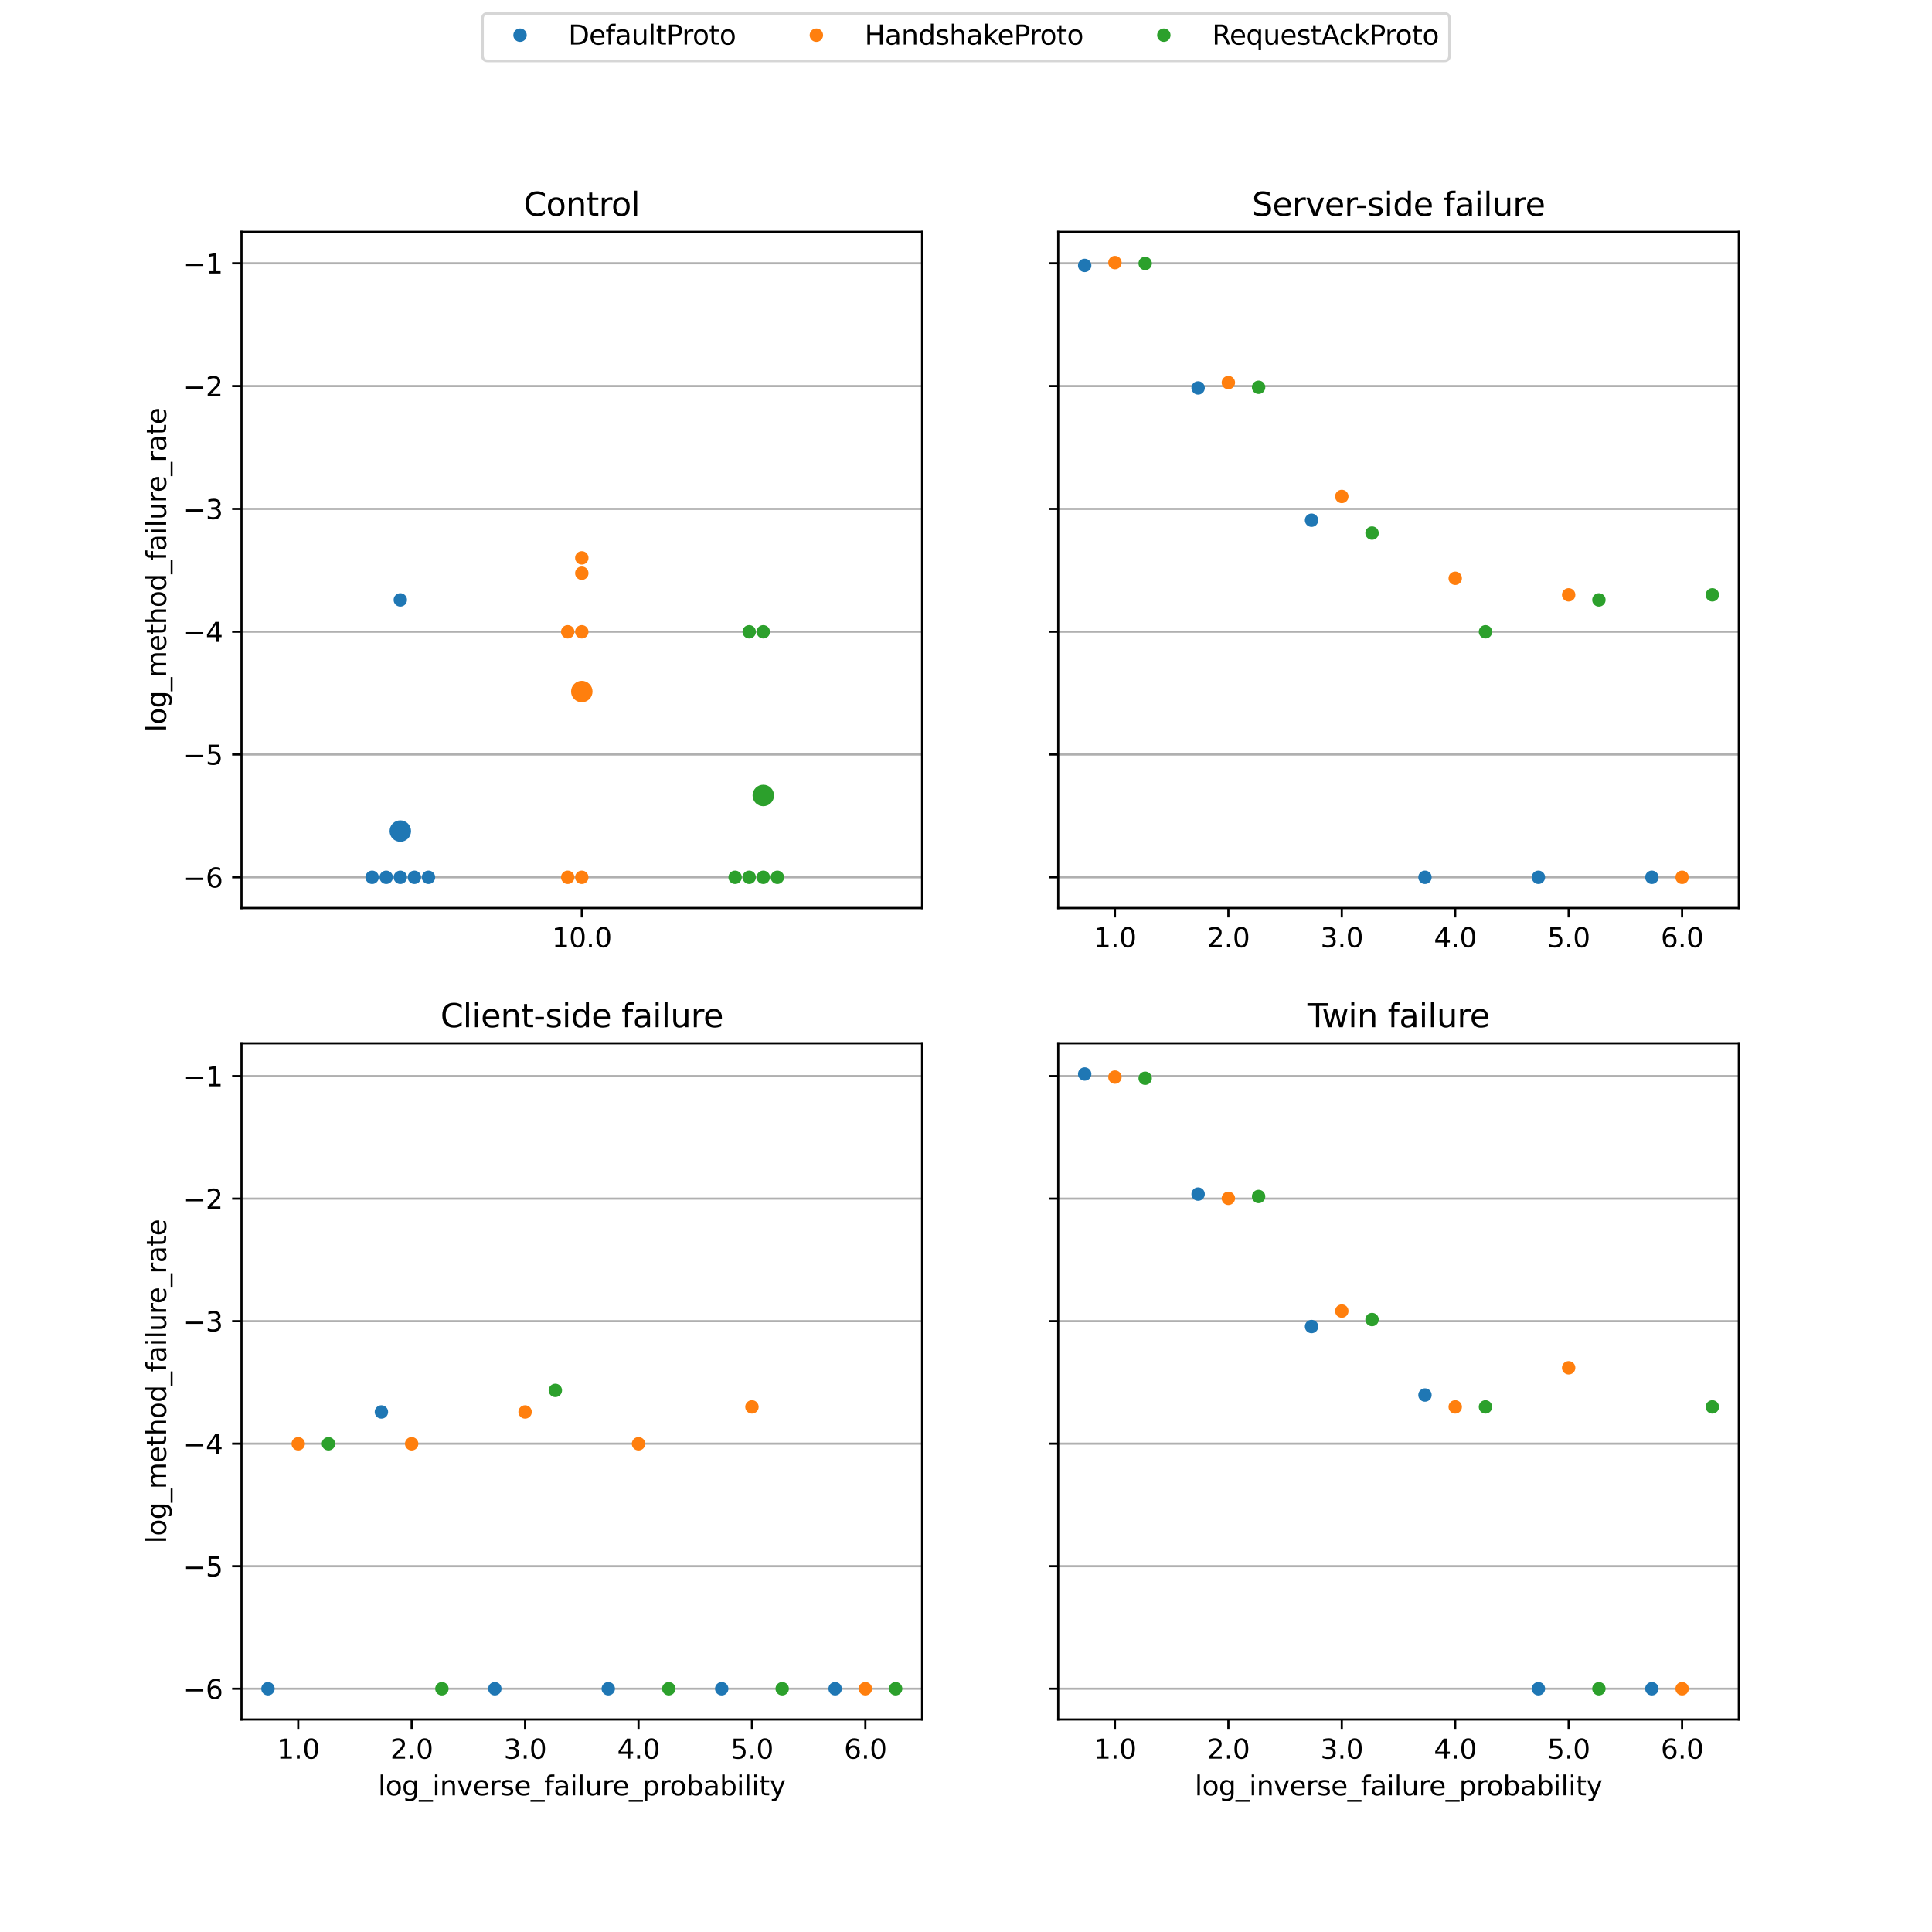 <?xml version="1.0" encoding="utf-8" standalone="no"?>
<!DOCTYPE svg PUBLIC "-//W3C//DTD SVG 1.1//EN"
  "http://www.w3.org/Graphics/SVG/1.1/DTD/svg11.dtd">
<svg xmlns:xlink="http://www.w3.org/1999/xlink" width="720pt" height="720pt" viewBox="0 0 720 720" xmlns="http://www.w3.org/2000/svg" version="1.1">
 <defs>
  <style type="text/css">*{stroke-linejoin: round; stroke-linecap: butt}</style>
 </defs>
 <g id="figure_1">
  <g id="patch_1">
   <path d="M 0 720
L 720 720
L 720 0
L 0 0
z
" style="fill: #ffffff"/>
  </g>
  <g id="axes_1">
   <g id="patch_2">
    <path d="M 90 338.4
L 343.636 338.4
L 343.636 86.4
L 90 86.4
z
" style="fill: #ffffff"/>
   </g>
   <g id="matplotlib.axis_1">
    <g id="xtick_1">
     <g id="line2d_1">
      <defs>
       <path id="m90ec794399" d="M 0 0
L 0 3.5
" style="stroke: #000000; stroke-width: 0.8"/>
      </defs>
      <g>
       <use xlink:href="#m90ec794399" x="216.818" y="338.4" style="stroke: #000000; stroke-width: 0.8"/>
      </g>
     </g>
     <g id="text_1">
      <!-- 10.0 -->
      <g transform="translate(205.685 352.998) scale(0.1 -0.1)">
       <defs>
        <path id="DejaVuSans-31" d="M 794 531
L 1825 531
L 1825 4091
L 703 3866
L 703 4441
L 1819 4666
L 2450 4666
L 2450 531
L 3481 531
L 3481 0
L 794 0
L 794 531
z
" transform="scale(0.016)"/>
        <path id="DejaVuSans-30" d="M 2034 4250
Q 1547 4250 1301 3770
Q 1056 3291 1056 2328
Q 1056 1369 1301 889
Q 1547 409 2034 409
Q 2525 409 2770 889
Q 3016 1369 3016 2328
Q 3016 3291 2770 3770
Q 2525 4250 2034 4250
z
M 2034 4750
Q 2819 4750 3233 4129
Q 3647 3509 3647 2328
Q 3647 1150 3233 529
Q 2819 -91 2034 -91
Q 1250 -91 836 529
Q 422 1150 422 2328
Q 422 3509 836 4129
Q 1250 4750 2034 4750
z
" transform="scale(0.016)"/>
        <path id="DejaVuSans-2e" d="M 684 794
L 1344 794
L 1344 0
L 684 0
L 684 794
z
" transform="scale(0.016)"/>
       </defs>
       <use xlink:href="#DejaVuSans-31"/>
       <use xlink:href="#DejaVuSans-30" x="63.623"/>
       <use xlink:href="#DejaVuSans-2e" x="127.246"/>
       <use xlink:href="#DejaVuSans-30" x="159.033"/>
      </g>
     </g>
    </g>
   </g>
   <g id="matplotlib.axis_2">
    <g id="ytick_1">
     <g id="line2d_2">
      <path d="M 90 326.945
L 343.636 326.945
" clip-path="url(#pc82962c8e8)" style="fill: none; stroke: #b0b0b0; stroke-width: 0.8; stroke-linecap: square"/>
     </g>
     <g id="line2d_3">
      <defs>
       <path id="mb8e63c6d7d" d="M 0 0
L -3.5 0
" style="stroke: #000000; stroke-width: 0.8"/>
      </defs>
      <g>
       <use xlink:href="#mb8e63c6d7d" x="90" y="326.945" style="stroke: #000000; stroke-width: 0.8"/>
      </g>
     </g>
     <g id="text_2">
      <!-- −6 -->
      <g transform="translate(68.258 330.745) scale(0.1 -0.1)">
       <defs>
        <path id="DejaVuSans-2212" d="M 678 2272
L 4684 2272
L 4684 1741
L 678 1741
L 678 2272
z
" transform="scale(0.016)"/>
        <path id="DejaVuSans-36" d="M 2113 2584
Q 1688 2584 1439 2293
Q 1191 2003 1191 1497
Q 1191 994 1439 701
Q 1688 409 2113 409
Q 2538 409 2786 701
Q 3034 994 3034 1497
Q 3034 2003 2786 2293
Q 2538 2584 2113 2584
z
M 3366 4563
L 3366 3988
Q 3128 4100 2886 4159
Q 2644 4219 2406 4219
Q 1781 4219 1451 3797
Q 1122 3375 1075 2522
Q 1259 2794 1537 2939
Q 1816 3084 2150 3084
Q 2853 3084 3261 2657
Q 3669 2231 3669 1497
Q 3669 778 3244 343
Q 2819 -91 2113 -91
Q 1303 -91 875 529
Q 447 1150 447 2328
Q 447 3434 972 4092
Q 1497 4750 2381 4750
Q 2619 4750 2861 4703
Q 3103 4656 3366 4563
z
" transform="scale(0.016)"/>
       </defs>
       <use xlink:href="#DejaVuSans-2212"/>
       <use xlink:href="#DejaVuSans-36" x="83.789"/>
      </g>
     </g>
    </g>
    <g id="ytick_2">
     <g id="line2d_4">
      <path d="M 90 281.179
L 343.636 281.179
" clip-path="url(#pc82962c8e8)" style="fill: none; stroke: #b0b0b0; stroke-width: 0.8; stroke-linecap: square"/>
     </g>
     <g id="line2d_5">
      <g>
       <use xlink:href="#mb8e63c6d7d" x="90" y="281.179" style="stroke: #000000; stroke-width: 0.8"/>
      </g>
     </g>
     <g id="text_3">
      <!-- −5 -->
      <g transform="translate(68.258 284.979) scale(0.1 -0.1)">
       <defs>
        <path id="DejaVuSans-35" d="M 691 4666
L 3169 4666
L 3169 4134
L 1269 4134
L 1269 2991
Q 1406 3038 1543 3061
Q 1681 3084 1819 3084
Q 2600 3084 3056 2656
Q 3513 2228 3513 1497
Q 3513 744 3044 326
Q 2575 -91 1722 -91
Q 1428 -91 1123 -41
Q 819 9 494 109
L 494 744
Q 775 591 1075 516
Q 1375 441 1709 441
Q 2250 441 2565 725
Q 2881 1009 2881 1497
Q 2881 1984 2565 2268
Q 2250 2553 1709 2553
Q 1456 2553 1204 2497
Q 953 2441 691 2322
L 691 4666
z
" transform="scale(0.016)"/>
       </defs>
       <use xlink:href="#DejaVuSans-2212"/>
       <use xlink:href="#DejaVuSans-35" x="83.789"/>
      </g>
     </g>
    </g>
    <g id="ytick_3">
     <g id="line2d_6">
      <path d="M 90 235.413
L 343.636 235.413
" clip-path="url(#pc82962c8e8)" style="fill: none; stroke: #b0b0b0; stroke-width: 0.8; stroke-linecap: square"/>
     </g>
     <g id="line2d_7">
      <g>
       <use xlink:href="#mb8e63c6d7d" x="90" y="235.413" style="stroke: #000000; stroke-width: 0.8"/>
      </g>
     </g>
     <g id="text_4">
      <!-- −4 -->
      <g transform="translate(68.258 239.212) scale(0.1 -0.1)">
       <defs>
        <path id="DejaVuSans-34" d="M 2419 4116
L 825 1625
L 2419 1625
L 2419 4116
z
M 2253 4666
L 3047 4666
L 3047 1625
L 3713 1625
L 3713 1100
L 3047 1100
L 3047 0
L 2419 0
L 2419 1100
L 313 1100
L 313 1709
L 2253 4666
z
" transform="scale(0.016)"/>
       </defs>
       <use xlink:href="#DejaVuSans-2212"/>
       <use xlink:href="#DejaVuSans-34" x="83.789"/>
      </g>
     </g>
    </g>
    <g id="ytick_4">
     <g id="line2d_8">
      <path d="M 90 189.647
L 343.636 189.647
" clip-path="url(#pc82962c8e8)" style="fill: none; stroke: #b0b0b0; stroke-width: 0.8; stroke-linecap: square"/>
     </g>
     <g id="line2d_9">
      <g>
       <use xlink:href="#mb8e63c6d7d" x="90" y="189.647" style="stroke: #000000; stroke-width: 0.8"/>
      </g>
     </g>
     <g id="text_5">
      <!-- −3 -->
      <g transform="translate(68.258 193.446) scale(0.1 -0.1)">
       <defs>
        <path id="DejaVuSans-33" d="M 2597 2516
Q 3050 2419 3304 2112
Q 3559 1806 3559 1356
Q 3559 666 3084 287
Q 2609 -91 1734 -91
Q 1441 -91 1130 -33
Q 819 25 488 141
L 488 750
Q 750 597 1062 519
Q 1375 441 1716 441
Q 2309 441 2620 675
Q 2931 909 2931 1356
Q 2931 1769 2642 2001
Q 2353 2234 1838 2234
L 1294 2234
L 1294 2753
L 1863 2753
Q 2328 2753 2575 2939
Q 2822 3125 2822 3475
Q 2822 3834 2567 4026
Q 2313 4219 1838 4219
Q 1578 4219 1281 4162
Q 984 4106 628 3988
L 628 4550
Q 988 4650 1302 4700
Q 1616 4750 1894 4750
Q 2613 4750 3031 4423
Q 3450 4097 3450 3541
Q 3450 3153 3228 2886
Q 3006 2619 2597 2516
z
" transform="scale(0.016)"/>
       </defs>
       <use xlink:href="#DejaVuSans-2212"/>
       <use xlink:href="#DejaVuSans-33" x="83.789"/>
      </g>
     </g>
    </g>
    <g id="ytick_5">
     <g id="line2d_10">
      <path d="M 90 143.881
L 343.636 143.881
" clip-path="url(#pc82962c8e8)" style="fill: none; stroke: #b0b0b0; stroke-width: 0.8; stroke-linecap: square"/>
     </g>
     <g id="line2d_11">
      <g>
       <use xlink:href="#mb8e63c6d7d" x="90" y="143.881" style="stroke: #000000; stroke-width: 0.8"/>
      </g>
     </g>
     <g id="text_6">
      <!-- −2 -->
      <g transform="translate(68.258 147.68) scale(0.1 -0.1)">
       <defs>
        <path id="DejaVuSans-32" d="M 1228 531
L 3431 531
L 3431 0
L 469 0
L 469 531
Q 828 903 1448 1529
Q 2069 2156 2228 2338
Q 2531 2678 2651 2914
Q 2772 3150 2772 3378
Q 2772 3750 2511 3984
Q 2250 4219 1831 4219
Q 1534 4219 1204 4116
Q 875 4013 500 3803
L 500 4441
Q 881 4594 1212 4672
Q 1544 4750 1819 4750
Q 2544 4750 2975 4387
Q 3406 4025 3406 3419
Q 3406 3131 3298 2873
Q 3191 2616 2906 2266
Q 2828 2175 2409 1742
Q 1991 1309 1228 531
z
" transform="scale(0.016)"/>
       </defs>
       <use xlink:href="#DejaVuSans-2212"/>
       <use xlink:href="#DejaVuSans-32" x="83.789"/>
      </g>
     </g>
    </g>
    <g id="ytick_6">
     <g id="line2d_12">
      <path d="M 90 98.115
L 343.636 98.115
" clip-path="url(#pc82962c8e8)" style="fill: none; stroke: #b0b0b0; stroke-width: 0.8; stroke-linecap: square"/>
     </g>
     <g id="line2d_13">
      <g>
       <use xlink:href="#mb8e63c6d7d" x="90" y="98.115" style="stroke: #000000; stroke-width: 0.8"/>
      </g>
     </g>
     <g id="text_7">
      <!-- −1 -->
      <g transform="translate(68.258 101.914) scale(0.1 -0.1)">
       <use xlink:href="#DejaVuSans-2212"/>
       <use xlink:href="#DejaVuSans-31" x="83.789"/>
      </g>
     </g>
    </g>
    <g id="text_8">
     <!-- log_method_failure_rate -->
     <g transform="translate(61.9 272.779) rotate(-90) scale(0.1 -0.1)">
      <defs>
       <path id="DejaVuSans-6c" d="M 603 4863
L 1178 4863
L 1178 0
L 603 0
L 603 4863
z
" transform="scale(0.016)"/>
       <path id="DejaVuSans-6f" d="M 1959 3097
Q 1497 3097 1228 2736
Q 959 2375 959 1747
Q 959 1119 1226 758
Q 1494 397 1959 397
Q 2419 397 2687 759
Q 2956 1122 2956 1747
Q 2956 2369 2687 2733
Q 2419 3097 1959 3097
z
M 1959 3584
Q 2709 3584 3137 3096
Q 3566 2609 3566 1747
Q 3566 888 3137 398
Q 2709 -91 1959 -91
Q 1206 -91 779 398
Q 353 888 353 1747
Q 353 2609 779 3096
Q 1206 3584 1959 3584
z
" transform="scale(0.016)"/>
       <path id="DejaVuSans-67" d="M 2906 1791
Q 2906 2416 2648 2759
Q 2391 3103 1925 3103
Q 1463 3103 1205 2759
Q 947 2416 947 1791
Q 947 1169 1205 825
Q 1463 481 1925 481
Q 2391 481 2648 825
Q 2906 1169 2906 1791
z
M 3481 434
Q 3481 -459 3084 -895
Q 2688 -1331 1869 -1331
Q 1566 -1331 1297 -1286
Q 1028 -1241 775 -1147
L 775 -588
Q 1028 -725 1275 -790
Q 1522 -856 1778 -856
Q 2344 -856 2625 -561
Q 2906 -266 2906 331
L 2906 616
Q 2728 306 2450 153
Q 2172 0 1784 0
Q 1141 0 747 490
Q 353 981 353 1791
Q 353 2603 747 3093
Q 1141 3584 1784 3584
Q 2172 3584 2450 3431
Q 2728 3278 2906 2969
L 2906 3500
L 3481 3500
L 3481 434
z
" transform="scale(0.016)"/>
       <path id="DejaVuSans-5f" d="M 3263 -1063
L 3263 -1509
L -63 -1509
L -63 -1063
L 3263 -1063
z
" transform="scale(0.016)"/>
       <path id="DejaVuSans-6d" d="M 3328 2828
Q 3544 3216 3844 3400
Q 4144 3584 4550 3584
Q 5097 3584 5394 3201
Q 5691 2819 5691 2113
L 5691 0
L 5113 0
L 5113 2094
Q 5113 2597 4934 2840
Q 4756 3084 4391 3084
Q 3944 3084 3684 2787
Q 3425 2491 3425 1978
L 3425 0
L 2847 0
L 2847 2094
Q 2847 2600 2669 2842
Q 2491 3084 2119 3084
Q 1678 3084 1418 2786
Q 1159 2488 1159 1978
L 1159 0
L 581 0
L 581 3500
L 1159 3500
L 1159 2956
Q 1356 3278 1631 3431
Q 1906 3584 2284 3584
Q 2666 3584 2933 3390
Q 3200 3197 3328 2828
z
" transform="scale(0.016)"/>
       <path id="DejaVuSans-65" d="M 3597 1894
L 3597 1613
L 953 1613
Q 991 1019 1311 708
Q 1631 397 2203 397
Q 2534 397 2845 478
Q 3156 559 3463 722
L 3463 178
Q 3153 47 2828 -22
Q 2503 -91 2169 -91
Q 1331 -91 842 396
Q 353 884 353 1716
Q 353 2575 817 3079
Q 1281 3584 2069 3584
Q 2775 3584 3186 3129
Q 3597 2675 3597 1894
z
M 3022 2063
Q 3016 2534 2758 2815
Q 2500 3097 2075 3097
Q 1594 3097 1305 2825
Q 1016 2553 972 2059
L 3022 2063
z
" transform="scale(0.016)"/>
       <path id="DejaVuSans-74" d="M 1172 4494
L 1172 3500
L 2356 3500
L 2356 3053
L 1172 3053
L 1172 1153
Q 1172 725 1289 603
Q 1406 481 1766 481
L 2356 481
L 2356 0
L 1766 0
Q 1100 0 847 248
Q 594 497 594 1153
L 594 3053
L 172 3053
L 172 3500
L 594 3500
L 594 4494
L 1172 4494
z
" transform="scale(0.016)"/>
       <path id="DejaVuSans-68" d="M 3513 2113
L 3513 0
L 2938 0
L 2938 2094
Q 2938 2591 2744 2837
Q 2550 3084 2163 3084
Q 1697 3084 1428 2787
Q 1159 2491 1159 1978
L 1159 0
L 581 0
L 581 4863
L 1159 4863
L 1159 2956
Q 1366 3272 1645 3428
Q 1925 3584 2291 3584
Q 2894 3584 3203 3211
Q 3513 2838 3513 2113
z
" transform="scale(0.016)"/>
       <path id="DejaVuSans-64" d="M 2906 2969
L 2906 4863
L 3481 4863
L 3481 0
L 2906 0
L 2906 525
Q 2725 213 2448 61
Q 2172 -91 1784 -91
Q 1150 -91 751 415
Q 353 922 353 1747
Q 353 2572 751 3078
Q 1150 3584 1784 3584
Q 2172 3584 2448 3432
Q 2725 3281 2906 2969
z
M 947 1747
Q 947 1113 1208 752
Q 1469 391 1925 391
Q 2381 391 2643 752
Q 2906 1113 2906 1747
Q 2906 2381 2643 2742
Q 2381 3103 1925 3103
Q 1469 3103 1208 2742
Q 947 2381 947 1747
z
" transform="scale(0.016)"/>
       <path id="DejaVuSans-66" d="M 2375 4863
L 2375 4384
L 1825 4384
Q 1516 4384 1395 4259
Q 1275 4134 1275 3809
L 1275 3500
L 2222 3500
L 2222 3053
L 1275 3053
L 1275 0
L 697 0
L 697 3053
L 147 3053
L 147 3500
L 697 3500
L 697 3744
Q 697 4328 969 4595
Q 1241 4863 1831 4863
L 2375 4863
z
" transform="scale(0.016)"/>
       <path id="DejaVuSans-61" d="M 2194 1759
Q 1497 1759 1228 1600
Q 959 1441 959 1056
Q 959 750 1161 570
Q 1363 391 1709 391
Q 2188 391 2477 730
Q 2766 1069 2766 1631
L 2766 1759
L 2194 1759
z
M 3341 1997
L 3341 0
L 2766 0
L 2766 531
Q 2569 213 2275 61
Q 1981 -91 1556 -91
Q 1019 -91 701 211
Q 384 513 384 1019
Q 384 1609 779 1909
Q 1175 2209 1959 2209
L 2766 2209
L 2766 2266
Q 2766 2663 2505 2880
Q 2244 3097 1772 3097
Q 1472 3097 1187 3025
Q 903 2953 641 2809
L 641 3341
Q 956 3463 1253 3523
Q 1550 3584 1831 3584
Q 2591 3584 2966 3190
Q 3341 2797 3341 1997
z
" transform="scale(0.016)"/>
       <path id="DejaVuSans-69" d="M 603 3500
L 1178 3500
L 1178 0
L 603 0
L 603 3500
z
M 603 4863
L 1178 4863
L 1178 4134
L 603 4134
L 603 4863
z
" transform="scale(0.016)"/>
       <path id="DejaVuSans-75" d="M 544 1381
L 544 3500
L 1119 3500
L 1119 1403
Q 1119 906 1312 657
Q 1506 409 1894 409
Q 2359 409 2629 706
Q 2900 1003 2900 1516
L 2900 3500
L 3475 3500
L 3475 0
L 2900 0
L 2900 538
Q 2691 219 2414 64
Q 2138 -91 1772 -91
Q 1169 -91 856 284
Q 544 659 544 1381
z
M 1991 3584
L 1991 3584
z
" transform="scale(0.016)"/>
       <path id="DejaVuSans-72" d="M 2631 2963
Q 2534 3019 2420 3045
Q 2306 3072 2169 3072
Q 1681 3072 1420 2755
Q 1159 2438 1159 1844
L 1159 0
L 581 0
L 581 3500
L 1159 3500
L 1159 2956
Q 1341 3275 1631 3429
Q 1922 3584 2338 3584
Q 2397 3584 2469 3576
Q 2541 3569 2628 3553
L 2631 2963
z
" transform="scale(0.016)"/>
      </defs>
      <use xlink:href="#DejaVuSans-6c"/>
      <use xlink:href="#DejaVuSans-6f" x="27.783"/>
      <use xlink:href="#DejaVuSans-67" x="88.965"/>
      <use xlink:href="#DejaVuSans-5f" x="152.441"/>
      <use xlink:href="#DejaVuSans-6d" x="202.441"/>
      <use xlink:href="#DejaVuSans-65" x="299.854"/>
      <use xlink:href="#DejaVuSans-74" x="361.377"/>
      <use xlink:href="#DejaVuSans-68" x="400.586"/>
      <use xlink:href="#DejaVuSans-6f" x="463.965"/>
      <use xlink:href="#DejaVuSans-64" x="525.146"/>
      <use xlink:href="#DejaVuSans-5f" x="588.623"/>
      <use xlink:href="#DejaVuSans-66" x="638.623"/>
      <use xlink:href="#DejaVuSans-61" x="673.828"/>
      <use xlink:href="#DejaVuSans-69" x="735.107"/>
      <use xlink:href="#DejaVuSans-6c" x="762.891"/>
      <use xlink:href="#DejaVuSans-75" x="790.674"/>
      <use xlink:href="#DejaVuSans-72" x="854.053"/>
      <use xlink:href="#DejaVuSans-65" x="892.916"/>
      <use xlink:href="#DejaVuSans-5f" x="954.439"/>
      <use xlink:href="#DejaVuSans-72" x="1004.439"/>
      <use xlink:href="#DejaVuSans-61" x="1045.553"/>
      <use xlink:href="#DejaVuSans-74" x="1106.832"/>
      <use xlink:href="#DejaVuSans-65" x="1146.041"/>
     </g>
    </g>
   </g>
   <g id="patch_3">
    <path d="M 90 338.4
L 90 86.4
" style="fill: none; stroke: #000000; stroke-width: 0.8; stroke-linejoin: miter; stroke-linecap: square"/>
   </g>
   <g id="patch_4">
    <path d="M 343.636 338.4
L 343.636 86.4
" style="fill: none; stroke: #000000; stroke-width: 0.8; stroke-linejoin: miter; stroke-linecap: square"/>
   </g>
   <g id="patch_5">
    <path d="M 90 338.4
L 343.636 338.4
" style="fill: none; stroke: #000000; stroke-width: 0.8; stroke-linejoin: miter; stroke-linecap: square"/>
   </g>
   <g id="patch_6">
    <path d="M 90 86.4
L 343.636 86.4
" style="fill: none; stroke: #000000; stroke-width: 0.8; stroke-linejoin: miter; stroke-linecap: square"/>
   </g>
   <g id="PathCollection_1">
    <defs>
     <path id="C0_0_7b048e1e00" d="M 0 2.5
C 0.663 2.5 1.299 2.237 1.768 1.768
C 2.237 1.299 2.5 0.663 2.5 -0
C 2.5 -0.663 2.237 -1.299 1.768 -1.768
C 1.299 -2.237 0.663 -2.5 0 -2.5
C -0.663 -2.5 -1.299 -2.237 -1.768 -1.768
C -2.237 -1.299 -2.5 -0.663 -2.5 0
C -2.5 0.663 -2.237 1.299 -1.768 1.768
C -1.299 2.237 -0.663 2.5 0 2.5
z
"/>
    </defs>
    <g clip-path="url(#pc82962c8e8)">
     <use xlink:href="#C0_0_7b048e1e00" x="149.182" y="326.945" style="fill: #1f77b4"/>
    </g>
    <g clip-path="url(#pc82962c8e8)">
     <use xlink:href="#C0_0_7b048e1e00" x="149.182" y="223.565" style="fill: #1f77b4"/>
    </g>
    <g clip-path="url(#pc82962c8e8)">
     <use xlink:href="#C0_0_7b048e1e00" x="143.932" y="326.945" style="fill: #1f77b4"/>
    </g>
    <g clip-path="url(#pc82962c8e8)">
     <use xlink:href="#C0_0_7b048e1e00" x="154.432" y="326.945" style="fill: #1f77b4"/>
    </g>
    <g clip-path="url(#pc82962c8e8)">
     <use xlink:href="#C0_0_7b048e1e00" x="138.682" y="326.945" style="fill: #1f77b4"/>
    </g>
    <g clip-path="url(#pc82962c8e8)">
     <use xlink:href="#C0_0_7b048e1e00" x="159.682" y="326.945" style="fill: #1f77b4"/>
    </g>
   </g>
   <g id="PathCollection_2">
    <defs>
     <path id="C1_0_7bec1de0ef" d="M 0 2.5
C 0.663 2.5 1.299 2.237 1.768 1.768
C 2.237 1.299 2.5 0.663 2.5 -0
C 2.5 -0.663 2.237 -1.299 1.768 -1.768
C 1.299 -2.237 0.663 -2.5 0 -2.5
C -0.663 -2.5 -1.299 -2.237 -1.768 -1.768
C -2.237 -1.299 -2.5 -0.663 -2.5 0
C -2.5 0.663 -2.237 1.299 -1.768 1.768
C -1.299 2.237 -0.663 2.5 0 2.5
z
"/>
    </defs>
    <g clip-path="url(#pc82962c8e8)">
     <use xlink:href="#C1_0_7bec1de0ef" x="216.818" y="326.945" style="fill: #ff7f0e"/>
    </g>
    <g clip-path="url(#pc82962c8e8)">
     <use xlink:href="#C1_0_7bec1de0ef" x="216.818" y="235.453" style="fill: #ff7f0e"/>
    </g>
    <g clip-path="url(#pc82962c8e8)">
     <use xlink:href="#C1_0_7bec1de0ef" x="211.568" y="326.945" style="fill: #ff7f0e"/>
    </g>
    <g clip-path="url(#pc82962c8e8)">
     <use xlink:href="#C1_0_7bec1de0ef" x="216.818" y="207.899" style="fill: #ff7f0e"/>
    </g>
    <g clip-path="url(#pc82962c8e8)">
     <use xlink:href="#C1_0_7bec1de0ef" x="211.568" y="235.453" style="fill: #ff7f0e"/>
    </g>
    <g clip-path="url(#pc82962c8e8)">
     <use xlink:href="#C1_0_7bec1de0ef" x="216.818" y="213.617" style="fill: #ff7f0e"/>
    </g>
   </g>
   <g id="PathCollection_3">
    <defs>
     <path id="C2_0_aa1ee48eca" d="M 0 2.5
C 0.663 2.5 1.299 2.237 1.768 1.768
C 2.237 1.299 2.5 0.663 2.5 -0
C 2.5 -0.663 2.237 -1.299 1.768 -1.768
C 1.299 -2.237 0.663 -2.5 0 -2.5
C -0.663 -2.5 -1.299 -2.237 -1.768 -1.768
C -2.237 -1.299 -2.5 -0.663 -2.5 0
C -2.5 0.663 -2.237 1.299 -1.768 1.768
C -1.299 2.237 -0.663 2.5 0 2.5
z
"/>
    </defs>
    <g clip-path="url(#pc82962c8e8)">
     <use xlink:href="#C2_0_aa1ee48eca" x="284.455" y="235.453" style="fill: #2ca02c"/>
    </g>
    <g clip-path="url(#pc82962c8e8)">
     <use xlink:href="#C2_0_aa1ee48eca" x="279.205" y="235.453" style="fill: #2ca02c"/>
    </g>
    <g clip-path="url(#pc82962c8e8)">
     <use xlink:href="#C2_0_aa1ee48eca" x="284.455" y="326.945" style="fill: #2ca02c"/>
    </g>
    <g clip-path="url(#pc82962c8e8)">
     <use xlink:href="#C2_0_aa1ee48eca" x="279.205" y="326.945" style="fill: #2ca02c"/>
    </g>
    <g clip-path="url(#pc82962c8e8)">
     <use xlink:href="#C2_0_aa1ee48eca" x="289.705" y="326.945" style="fill: #2ca02c"/>
    </g>
    <g clip-path="url(#pc82962c8e8)">
     <use xlink:href="#C2_0_aa1ee48eca" x="273.955" y="326.945" style="fill: #2ca02c"/>
    </g>
   </g>
   <g id="line2d_14"/>
   <g id="line2d_15"/>
   <g id="line2d_16"/>
   <g id="PathCollection_4">
    <defs>
     <path id="m39b17cbc1c" d="M 0 4
C 1.061 4 2.078 3.579 2.828 2.828
C 3.579 2.078 4 1.061 4 0
C 4 -1.061 3.579 -2.078 2.828 -2.828
C 2.078 -3.579 1.061 -4 0 -4
C -1.061 -4 -2.078 -3.579 -2.828 -2.828
C -3.579 -2.078 -4 -1.061 -4 0
C -4 1.061 -3.579 2.078 -2.828 2.828
C -2.078 3.579 -1.061 4 0 4
z
"/>
    </defs>
    <g clip-path="url(#pc82962c8e8)">
     <use xlink:href="#m39b17cbc1c" x="149.182" y="309.715" style="fill: #1f77b4"/>
    </g>
   </g>
   <g id="PathCollection_5">
    <defs>
     <path id="mb1d7bdfb44" d="M 0 4
C 1.061 4 2.078 3.579 2.828 2.828
C 3.579 2.078 4 1.061 4 0
C 4 -1.061 3.579 -2.078 2.828 -2.828
C 2.078 -3.579 1.061 -4 0 -4
C -1.061 -4 -2.078 -3.579 -2.828 -2.828
C -3.579 -2.078 -4 -1.061 -4 0
C -4 1.061 -3.579 2.078 -2.828 2.828
C -2.078 3.579 -1.061 4 0 4
z
"/>
    </defs>
    <g clip-path="url(#pc82962c8e8)">
     <use xlink:href="#mb1d7bdfb44" x="216.818" y="257.719" style="fill: #ff7f0e"/>
    </g>
   </g>
   <g id="PathCollection_6">
    <defs>
     <path id="m02a97f817c" d="M 0 4
C 1.061 4 2.078 3.579 2.828 2.828
C 3.579 2.078 4 1.061 4 0
C 4 -1.061 3.579 -2.078 2.828 -2.828
C 2.078 -3.579 1.061 -4 0 -4
C -1.061 -4 -2.078 -3.579 -2.828 -2.828
C -3.579 -2.078 -4 -1.061 -4 0
C -4 1.061 -3.579 2.078 -2.828 2.828
C -2.078 3.579 -1.061 4 0 4
z
"/>
    </defs>
    <g clip-path="url(#pc82962c8e8)">
     <use xlink:href="#m02a97f817c" x="284.455" y="296.448" style="fill: #2ca02c"/>
    </g>
   </g>
   <g id="text_9">
    <!-- Control -->
    <g transform="translate(195.133 80.4) scale(0.12 -0.12)">
     <defs>
      <path id="DejaVuSans-43" d="M 4122 4306
L 4122 3641
Q 3803 3938 3442 4084
Q 3081 4231 2675 4231
Q 1875 4231 1450 3742
Q 1025 3253 1025 2328
Q 1025 1406 1450 917
Q 1875 428 2675 428
Q 3081 428 3442 575
Q 3803 722 4122 1019
L 4122 359
Q 3791 134 3420 21
Q 3050 -91 2638 -91
Q 1578 -91 968 557
Q 359 1206 359 2328
Q 359 3453 968 4101
Q 1578 4750 2638 4750
Q 3056 4750 3426 4639
Q 3797 4528 4122 4306
z
" transform="scale(0.016)"/>
      <path id="DejaVuSans-6e" d="M 3513 2113
L 3513 0
L 2938 0
L 2938 2094
Q 2938 2591 2744 2837
Q 2550 3084 2163 3084
Q 1697 3084 1428 2787
Q 1159 2491 1159 1978
L 1159 0
L 581 0
L 581 3500
L 1159 3500
L 1159 2956
Q 1366 3272 1645 3428
Q 1925 3584 2291 3584
Q 2894 3584 3203 3211
Q 3513 2838 3513 2113
z
" transform="scale(0.016)"/>
     </defs>
     <use xlink:href="#DejaVuSans-43"/>
     <use xlink:href="#DejaVuSans-6f" x="69.824"/>
     <use xlink:href="#DejaVuSans-6e" x="131.006"/>
     <use xlink:href="#DejaVuSans-74" x="194.385"/>
     <use xlink:href="#DejaVuSans-72" x="233.594"/>
     <use xlink:href="#DejaVuSans-6f" x="272.457"/>
     <use xlink:href="#DejaVuSans-6c" x="333.639"/>
    </g>
   </g>
  </g>
  <g id="axes_2">
   <g id="patch_7">
    <path d="M 394.364 338.4
L 648 338.4
L 648 86.4
L 394.364 86.4
z
" style="fill: #ffffff"/>
   </g>
   <g id="matplotlib.axis_3">
    <g id="xtick_2">
     <g id="line2d_17">
      <g>
       <use xlink:href="#m90ec794399" x="415.5" y="338.4" style="stroke: #000000; stroke-width: 0.8"/>
      </g>
     </g>
     <g id="text_10">
      <!-- 1.0 -->
      <g transform="translate(407.548 352.998) scale(0.1 -0.1)">
       <use xlink:href="#DejaVuSans-31"/>
       <use xlink:href="#DejaVuSans-2e" x="63.623"/>
       <use xlink:href="#DejaVuSans-30" x="95.41"/>
      </g>
     </g>
    </g>
    <g id="xtick_3">
     <g id="line2d_18">
      <g>
       <use xlink:href="#m90ec794399" x="457.773" y="338.4" style="stroke: #000000; stroke-width: 0.8"/>
      </g>
     </g>
     <g id="text_11">
      <!-- 2.0 -->
      <g transform="translate(449.821 352.998) scale(0.1 -0.1)">
       <use xlink:href="#DejaVuSans-32"/>
       <use xlink:href="#DejaVuSans-2e" x="63.623"/>
       <use xlink:href="#DejaVuSans-30" x="95.41"/>
      </g>
     </g>
    </g>
    <g id="xtick_4">
     <g id="line2d_19">
      <g>
       <use xlink:href="#m90ec794399" x="500.045" y="338.4" style="stroke: #000000; stroke-width: 0.8"/>
      </g>
     </g>
     <g id="text_12">
      <!-- 3.0 -->
      <g transform="translate(492.094 352.998) scale(0.1 -0.1)">
       <use xlink:href="#DejaVuSans-33"/>
       <use xlink:href="#DejaVuSans-2e" x="63.623"/>
       <use xlink:href="#DejaVuSans-30" x="95.41"/>
      </g>
     </g>
    </g>
    <g id="xtick_5">
     <g id="line2d_20">
      <g>
       <use xlink:href="#m90ec794399" x="542.318" y="338.4" style="stroke: #000000; stroke-width: 0.8"/>
      </g>
     </g>
     <g id="text_13">
      <!-- 4.0 -->
      <g transform="translate(534.367 352.998) scale(0.1 -0.1)">
       <use xlink:href="#DejaVuSans-34"/>
       <use xlink:href="#DejaVuSans-2e" x="63.623"/>
       <use xlink:href="#DejaVuSans-30" x="95.41"/>
      </g>
     </g>
    </g>
    <g id="xtick_6">
     <g id="line2d_21">
      <g>
       <use xlink:href="#m90ec794399" x="584.591" y="338.4" style="stroke: #000000; stroke-width: 0.8"/>
      </g>
     </g>
     <g id="text_14">
      <!-- 5.0 -->
      <g transform="translate(576.639 352.998) scale(0.1 -0.1)">
       <use xlink:href="#DejaVuSans-35"/>
       <use xlink:href="#DejaVuSans-2e" x="63.623"/>
       <use xlink:href="#DejaVuSans-30" x="95.41"/>
      </g>
     </g>
    </g>
    <g id="xtick_7">
     <g id="line2d_22">
      <g>
       <use xlink:href="#m90ec794399" x="626.864" y="338.4" style="stroke: #000000; stroke-width: 0.8"/>
      </g>
     </g>
     <g id="text_15">
      <!-- 6.0 -->
      <g transform="translate(618.912 352.998) scale(0.1 -0.1)">
       <use xlink:href="#DejaVuSans-36"/>
       <use xlink:href="#DejaVuSans-2e" x="63.623"/>
       <use xlink:href="#DejaVuSans-30" x="95.41"/>
      </g>
     </g>
    </g>
   </g>
   <g id="matplotlib.axis_4">
    <g id="ytick_7">
     <g id="line2d_23">
      <path d="M 394.364 326.945
L 648 326.945
" clip-path="url(#p4eef05577d)" style="fill: none; stroke: #b0b0b0; stroke-width: 0.8; stroke-linecap: square"/>
     </g>
     <g id="line2d_24">
      <g>
       <use xlink:href="#mb8e63c6d7d" x="394.364" y="326.945" style="stroke: #000000; stroke-width: 0.8"/>
      </g>
     </g>
    </g>
    <g id="ytick_8">
     <g id="line2d_25">
      <path d="M 394.364 281.179
L 648 281.179
" clip-path="url(#p4eef05577d)" style="fill: none; stroke: #b0b0b0; stroke-width: 0.8; stroke-linecap: square"/>
     </g>
     <g id="line2d_26">
      <g>
       <use xlink:href="#mb8e63c6d7d" x="394.364" y="281.179" style="stroke: #000000; stroke-width: 0.8"/>
      </g>
     </g>
    </g>
    <g id="ytick_9">
     <g id="line2d_27">
      <path d="M 394.364 235.413
L 648 235.413
" clip-path="url(#p4eef05577d)" style="fill: none; stroke: #b0b0b0; stroke-width: 0.8; stroke-linecap: square"/>
     </g>
     <g id="line2d_28">
      <g>
       <use xlink:href="#mb8e63c6d7d" x="394.364" y="235.413" style="stroke: #000000; stroke-width: 0.8"/>
      </g>
     </g>
    </g>
    <g id="ytick_10">
     <g id="line2d_29">
      <path d="M 394.364 189.647
L 648 189.647
" clip-path="url(#p4eef05577d)" style="fill: none; stroke: #b0b0b0; stroke-width: 0.8; stroke-linecap: square"/>
     </g>
     <g id="line2d_30">
      <g>
       <use xlink:href="#mb8e63c6d7d" x="394.364" y="189.647" style="stroke: #000000; stroke-width: 0.8"/>
      </g>
     </g>
    </g>
    <g id="ytick_11">
     <g id="line2d_31">
      <path d="M 394.364 143.881
L 648 143.881
" clip-path="url(#p4eef05577d)" style="fill: none; stroke: #b0b0b0; stroke-width: 0.8; stroke-linecap: square"/>
     </g>
     <g id="line2d_32">
      <g>
       <use xlink:href="#mb8e63c6d7d" x="394.364" y="143.881" style="stroke: #000000; stroke-width: 0.8"/>
      </g>
     </g>
    </g>
    <g id="ytick_12">
     <g id="line2d_33">
      <path d="M 394.364 98.115
L 648 98.115
" clip-path="url(#p4eef05577d)" style="fill: none; stroke: #b0b0b0; stroke-width: 0.8; stroke-linecap: square"/>
     </g>
     <g id="line2d_34">
      <g>
       <use xlink:href="#mb8e63c6d7d" x="394.364" y="98.115" style="stroke: #000000; stroke-width: 0.8"/>
      </g>
     </g>
    </g>
   </g>
   <g id="patch_8">
    <path d="M 394.364 338.4
L 394.364 86.4
" style="fill: none; stroke: #000000; stroke-width: 0.8; stroke-linejoin: miter; stroke-linecap: square"/>
   </g>
   <g id="patch_9">
    <path d="M 648 338.4
L 648 86.4
" style="fill: none; stroke: #000000; stroke-width: 0.8; stroke-linejoin: miter; stroke-linecap: square"/>
   </g>
   <g id="patch_10">
    <path d="M 394.364 338.4
L 648 338.4
" style="fill: none; stroke: #000000; stroke-width: 0.8; stroke-linejoin: miter; stroke-linecap: square"/>
   </g>
   <g id="patch_11">
    <path d="M 394.364 86.4
L 648 86.4
" style="fill: none; stroke: #000000; stroke-width: 0.8; stroke-linejoin: miter; stroke-linecap: square"/>
   </g>
   <g id="PathCollection_7">
    <defs>
     <path id="m83ee014a01" d="M 0 2.5
C 0.663 2.5 1.299 2.237 1.768 1.768
C 2.237 1.299 2.5 0.663 2.5 0
C 2.5 -0.663 2.237 -1.299 1.768 -1.768
C 1.299 -2.237 0.663 -2.5 0 -2.5
C -0.663 -2.5 -1.299 -2.237 -1.768 -1.768
C -2.237 -1.299 -2.5 -0.663 -2.5 0
C -2.5 0.663 -2.237 1.299 -1.768 1.768
C -1.299 2.237 -0.663 2.5 0 2.5
z
"/>
    </defs>
    <g clip-path="url(#p4eef05577d)">
     <use xlink:href="#m83ee014a01" x="404.227" y="98.908" style="fill: #1f77b4"/>
    </g>
   </g>
   <g id="PathCollection_8">
    <defs>
     <path id="mbc50d7c756" d="M 0 2.5
C 0.663 2.5 1.299 2.237 1.768 1.768
C 2.237 1.299 2.5 0.663 2.5 0
C 2.5 -0.663 2.237 -1.299 1.768 -1.768
C 1.299 -2.237 0.663 -2.5 0 -2.5
C -0.663 -2.5 -1.299 -2.237 -1.768 -1.768
C -2.237 -1.299 -2.5 -0.663 -2.5 0
C -2.5 0.663 -2.237 1.299 -1.768 1.768
C -1.299 2.237 -0.663 2.5 0 2.5
z
"/>
    </defs>
    <g clip-path="url(#p4eef05577d)">
     <use xlink:href="#mbc50d7c756" x="415.5" y="97.855" style="fill: #ff7f0e"/>
    </g>
   </g>
   <g id="PathCollection_9">
    <defs>
     <path id="m5e9d9c90f4" d="M 0 2.5
C 0.663 2.5 1.299 2.237 1.768 1.768
C 2.237 1.299 2.5 0.663 2.5 0
C 2.5 -0.663 2.237 -1.299 1.768 -1.768
C 1.299 -2.237 0.663 -2.5 0 -2.5
C -0.663 -2.5 -1.299 -2.237 -1.768 -1.768
C -2.237 -1.299 -2.5 -0.663 -2.5 0
C -2.5 0.663 -2.237 1.299 -1.768 1.768
C -1.299 2.237 -0.663 2.5 0 2.5
z
"/>
    </defs>
    <g clip-path="url(#p4eef05577d)">
     <use xlink:href="#m5e9d9c90f4" x="426.773" y="98.17" style="fill: #2ca02c"/>
    </g>
   </g>
   <g id="PathCollection_10">
    <g clip-path="url(#p4eef05577d)">
     <use xlink:href="#m83ee014a01" x="446.5" y="144.578" style="fill: #1f77b4"/>
    </g>
   </g>
   <g id="PathCollection_11">
    <g clip-path="url(#p4eef05577d)">
     <use xlink:href="#mbc50d7c756" x="457.773" y="142.583" style="fill: #ff7f0e"/>
    </g>
   </g>
   <g id="PathCollection_12">
    <g clip-path="url(#p4eef05577d)">
     <use xlink:href="#m5e9d9c90f4" x="469.045" y="144.334" style="fill: #2ca02c"/>
    </g>
   </g>
   <g id="PathCollection_13">
    <g clip-path="url(#p4eef05577d)">
     <use xlink:href="#m83ee014a01" x="488.773" y="193.867" style="fill: #1f77b4"/>
    </g>
   </g>
   <g id="PathCollection_14">
    <g clip-path="url(#p4eef05577d)">
     <use xlink:href="#mbc50d7c756" x="500.045" y="185.014" style="fill: #ff7f0e"/>
    </g>
   </g>
   <g id="PathCollection_15">
    <g clip-path="url(#p4eef05577d)">
     <use xlink:href="#m5e9d9c90f4" x="511.318" y="198.665" style="fill: #2ca02c"/>
    </g>
   </g>
   <g id="PathCollection_16">
    <g clip-path="url(#p4eef05577d)">
     <use xlink:href="#m83ee014a01" x="531.045" y="326.945" style="fill: #1f77b4"/>
    </g>
   </g>
   <g id="PathCollection_17">
    <g clip-path="url(#p4eef05577d)">
     <use xlink:href="#mbc50d7c756" x="542.318" y="215.506" style="fill: #ff7f0e"/>
    </g>
   </g>
   <g id="PathCollection_18">
    <g clip-path="url(#p4eef05577d)">
     <use xlink:href="#m5e9d9c90f4" x="553.591" y="235.453" style="fill: #2ca02c"/>
    </g>
   </g>
   <g id="PathCollection_19">
    <g clip-path="url(#p4eef05577d)">
     <use xlink:href="#m83ee014a01" x="573.318" y="326.945" style="fill: #1f77b4"/>
    </g>
   </g>
   <g id="PathCollection_20">
    <g clip-path="url(#p4eef05577d)">
     <use xlink:href="#mbc50d7c756" x="584.591" y="221.676" style="fill: #ff7f0e"/>
    </g>
   </g>
   <g id="PathCollection_21">
    <g clip-path="url(#p4eef05577d)">
     <use xlink:href="#m5e9d9c90f4" x="595.864" y="223.565" style="fill: #2ca02c"/>
    </g>
   </g>
   <g id="PathCollection_22">
    <g clip-path="url(#p4eef05577d)">
     <use xlink:href="#m83ee014a01" x="615.591" y="326.945" style="fill: #1f77b4"/>
    </g>
   </g>
   <g id="PathCollection_23">
    <g clip-path="url(#p4eef05577d)">
     <use xlink:href="#mbc50d7c756" x="626.864" y="326.945" style="fill: #ff7f0e"/>
    </g>
   </g>
   <g id="PathCollection_24">
    <g clip-path="url(#p4eef05577d)">
     <use xlink:href="#m5e9d9c90f4" x="638.136" y="221.676" style="fill: #2ca02c"/>
    </g>
   </g>
   <g id="line2d_35"/>
   <g id="line2d_36"/>
   <g id="line2d_37"/>
   <g id="text_16">
    <!-- Server-side failure -->
    <g transform="translate(466.573 80.4) scale(0.12 -0.12)">
     <defs>
      <path id="DejaVuSans-53" d="M 3425 4513
L 3425 3897
Q 3066 4069 2747 4153
Q 2428 4238 2131 4238
Q 1616 4238 1336 4038
Q 1056 3838 1056 3469
Q 1056 3159 1242 3001
Q 1428 2844 1947 2747
L 2328 2669
Q 3034 2534 3370 2195
Q 3706 1856 3706 1288
Q 3706 609 3251 259
Q 2797 -91 1919 -91
Q 1588 -91 1214 -16
Q 841 59 441 206
L 441 856
Q 825 641 1194 531
Q 1563 422 1919 422
Q 2459 422 2753 634
Q 3047 847 3047 1241
Q 3047 1584 2836 1778
Q 2625 1972 2144 2069
L 1759 2144
Q 1053 2284 737 2584
Q 422 2884 422 3419
Q 422 4038 858 4394
Q 1294 4750 2059 4750
Q 2388 4750 2728 4690
Q 3069 4631 3425 4513
z
" transform="scale(0.016)"/>
      <path id="DejaVuSans-76" d="M 191 3500
L 800 3500
L 1894 563
L 2988 3500
L 3597 3500
L 2284 0
L 1503 0
L 191 3500
z
" transform="scale(0.016)"/>
      <path id="DejaVuSans-2d" d="M 313 2009
L 1997 2009
L 1997 1497
L 313 1497
L 313 2009
z
" transform="scale(0.016)"/>
      <path id="DejaVuSans-73" d="M 2834 3397
L 2834 2853
Q 2591 2978 2328 3040
Q 2066 3103 1784 3103
Q 1356 3103 1142 2972
Q 928 2841 928 2578
Q 928 2378 1081 2264
Q 1234 2150 1697 2047
L 1894 2003
Q 2506 1872 2764 1633
Q 3022 1394 3022 966
Q 3022 478 2636 193
Q 2250 -91 1575 -91
Q 1294 -91 989 -36
Q 684 19 347 128
L 347 722
Q 666 556 975 473
Q 1284 391 1588 391
Q 1994 391 2212 530
Q 2431 669 2431 922
Q 2431 1156 2273 1281
Q 2116 1406 1581 1522
L 1381 1569
Q 847 1681 609 1914
Q 372 2147 372 2553
Q 372 3047 722 3315
Q 1072 3584 1716 3584
Q 2034 3584 2315 3537
Q 2597 3491 2834 3397
z
" transform="scale(0.016)"/>
      <path id="DejaVuSans-20" transform="scale(0.016)"/>
     </defs>
     <use xlink:href="#DejaVuSans-53"/>
     <use xlink:href="#DejaVuSans-65" x="63.477"/>
     <use xlink:href="#DejaVuSans-72" x="125"/>
     <use xlink:href="#DejaVuSans-76" x="166.113"/>
     <use xlink:href="#DejaVuSans-65" x="225.293"/>
     <use xlink:href="#DejaVuSans-72" x="286.816"/>
     <use xlink:href="#DejaVuSans-2d" x="321.555"/>
     <use xlink:href="#DejaVuSans-73" x="357.639"/>
     <use xlink:href="#DejaVuSans-69" x="409.738"/>
     <use xlink:href="#DejaVuSans-64" x="437.521"/>
     <use xlink:href="#DejaVuSans-65" x="500.998"/>
     <use xlink:href="#DejaVuSans-20" x="562.521"/>
     <use xlink:href="#DejaVuSans-66" x="594.309"/>
     <use xlink:href="#DejaVuSans-61" x="629.514"/>
     <use xlink:href="#DejaVuSans-69" x="690.793"/>
     <use xlink:href="#DejaVuSans-6c" x="718.576"/>
     <use xlink:href="#DejaVuSans-75" x="746.359"/>
     <use xlink:href="#DejaVuSans-72" x="809.738"/>
     <use xlink:href="#DejaVuSans-65" x="848.602"/>
    </g>
   </g>
  </g>
  <g id="axes_3">
   <g id="patch_12">
    <path d="M 90 640.8
L 343.636 640.8
L 343.636 388.8
L 90 388.8
z
" style="fill: #ffffff"/>
   </g>
   <g id="matplotlib.axis_5">
    <g id="xtick_8">
     <g id="line2d_38">
      <g>
       <use xlink:href="#m90ec794399" x="111.136" y="640.8" style="stroke: #000000; stroke-width: 0.8"/>
      </g>
     </g>
     <g id="text_17">
      <!-- 1.0 -->
      <g transform="translate(103.185 655.398) scale(0.1 -0.1)">
       <use xlink:href="#DejaVuSans-31"/>
       <use xlink:href="#DejaVuSans-2e" x="63.623"/>
       <use xlink:href="#DejaVuSans-30" x="95.41"/>
      </g>
     </g>
    </g>
    <g id="xtick_9">
     <g id="line2d_39">
      <g>
       <use xlink:href="#m90ec794399" x="153.409" y="640.8" style="stroke: #000000; stroke-width: 0.8"/>
      </g>
     </g>
     <g id="text_18">
      <!-- 2.0 -->
      <g transform="translate(145.458 655.398) scale(0.1 -0.1)">
       <use xlink:href="#DejaVuSans-32"/>
       <use xlink:href="#DejaVuSans-2e" x="63.623"/>
       <use xlink:href="#DejaVuSans-30" x="95.41"/>
      </g>
     </g>
    </g>
    <g id="xtick_10">
     <g id="line2d_40">
      <g>
       <use xlink:href="#m90ec794399" x="195.682" y="640.8" style="stroke: #000000; stroke-width: 0.8"/>
      </g>
     </g>
     <g id="text_19">
      <!-- 3.0 -->
      <g transform="translate(187.73 655.398) scale(0.1 -0.1)">
       <use xlink:href="#DejaVuSans-33"/>
       <use xlink:href="#DejaVuSans-2e" x="63.623"/>
       <use xlink:href="#DejaVuSans-30" x="95.41"/>
      </g>
     </g>
    </g>
    <g id="xtick_11">
     <g id="line2d_41">
      <g>
       <use xlink:href="#m90ec794399" x="237.955" y="640.8" style="stroke: #000000; stroke-width: 0.8"/>
      </g>
     </g>
     <g id="text_20">
      <!-- 4.0 -->
      <g transform="translate(230.003 655.398) scale(0.1 -0.1)">
       <use xlink:href="#DejaVuSans-34"/>
       <use xlink:href="#DejaVuSans-2e" x="63.623"/>
       <use xlink:href="#DejaVuSans-30" x="95.41"/>
      </g>
     </g>
    </g>
    <g id="xtick_12">
     <g id="line2d_42">
      <g>
       <use xlink:href="#m90ec794399" x="280.227" y="640.8" style="stroke: #000000; stroke-width: 0.8"/>
      </g>
     </g>
     <g id="text_21">
      <!-- 5.0 -->
      <g transform="translate(272.276 655.398) scale(0.1 -0.1)">
       <use xlink:href="#DejaVuSans-35"/>
       <use xlink:href="#DejaVuSans-2e" x="63.623"/>
       <use xlink:href="#DejaVuSans-30" x="95.41"/>
      </g>
     </g>
    </g>
    <g id="xtick_13">
     <g id="line2d_43">
      <g>
       <use xlink:href="#m90ec794399" x="322.5" y="640.8" style="stroke: #000000; stroke-width: 0.8"/>
      </g>
     </g>
     <g id="text_22">
      <!-- 6.0 -->
      <g transform="translate(314.548 655.398) scale(0.1 -0.1)">
       <use xlink:href="#DejaVuSans-36"/>
       <use xlink:href="#DejaVuSans-2e" x="63.623"/>
       <use xlink:href="#DejaVuSans-30" x="95.41"/>
      </g>
     </g>
    </g>
    <g id="text_23">
     <!-- log_inverse_failure_probability -->
     <g transform="translate(140.899 669.077) scale(0.1 -0.1)">
      <defs>
       <path id="DejaVuSans-70" d="M 1159 525
L 1159 -1331
L 581 -1331
L 581 3500
L 1159 3500
L 1159 2969
Q 1341 3281 1617 3432
Q 1894 3584 2278 3584
Q 2916 3584 3314 3078
Q 3713 2572 3713 1747
Q 3713 922 3314 415
Q 2916 -91 2278 -91
Q 1894 -91 1617 61
Q 1341 213 1159 525
z
M 3116 1747
Q 3116 2381 2855 2742
Q 2594 3103 2138 3103
Q 1681 3103 1420 2742
Q 1159 2381 1159 1747
Q 1159 1113 1420 752
Q 1681 391 2138 391
Q 2594 391 2855 752
Q 3116 1113 3116 1747
z
" transform="scale(0.016)"/>
       <path id="DejaVuSans-62" d="M 3116 1747
Q 3116 2381 2855 2742
Q 2594 3103 2138 3103
Q 1681 3103 1420 2742
Q 1159 2381 1159 1747
Q 1159 1113 1420 752
Q 1681 391 2138 391
Q 2594 391 2855 752
Q 3116 1113 3116 1747
z
M 1159 2969
Q 1341 3281 1617 3432
Q 1894 3584 2278 3584
Q 2916 3584 3314 3078
Q 3713 2572 3713 1747
Q 3713 922 3314 415
Q 2916 -91 2278 -91
Q 1894 -91 1617 61
Q 1341 213 1159 525
L 1159 0
L 581 0
L 581 4863
L 1159 4863
L 1159 2969
z
" transform="scale(0.016)"/>
       <path id="DejaVuSans-79" d="M 2059 -325
Q 1816 -950 1584 -1140
Q 1353 -1331 966 -1331
L 506 -1331
L 506 -850
L 844 -850
Q 1081 -850 1212 -737
Q 1344 -625 1503 -206
L 1606 56
L 191 3500
L 800 3500
L 1894 763
L 2988 3500
L 3597 3500
L 2059 -325
z
" transform="scale(0.016)"/>
      </defs>
      <use xlink:href="#DejaVuSans-6c"/>
      <use xlink:href="#DejaVuSans-6f" x="27.783"/>
      <use xlink:href="#DejaVuSans-67" x="88.965"/>
      <use xlink:href="#DejaVuSans-5f" x="152.441"/>
      <use xlink:href="#DejaVuSans-69" x="202.441"/>
      <use xlink:href="#DejaVuSans-6e" x="230.225"/>
      <use xlink:href="#DejaVuSans-76" x="293.604"/>
      <use xlink:href="#DejaVuSans-65" x="352.783"/>
      <use xlink:href="#DejaVuSans-72" x="414.307"/>
      <use xlink:href="#DejaVuSans-73" x="455.42"/>
      <use xlink:href="#DejaVuSans-65" x="507.52"/>
      <use xlink:href="#DejaVuSans-5f" x="569.043"/>
      <use xlink:href="#DejaVuSans-66" x="619.043"/>
      <use xlink:href="#DejaVuSans-61" x="654.248"/>
      <use xlink:href="#DejaVuSans-69" x="715.527"/>
      <use xlink:href="#DejaVuSans-6c" x="743.311"/>
      <use xlink:href="#DejaVuSans-75" x="771.094"/>
      <use xlink:href="#DejaVuSans-72" x="834.473"/>
      <use xlink:href="#DejaVuSans-65" x="873.336"/>
      <use xlink:href="#DejaVuSans-5f" x="934.859"/>
      <use xlink:href="#DejaVuSans-70" x="984.859"/>
      <use xlink:href="#DejaVuSans-72" x="1048.336"/>
      <use xlink:href="#DejaVuSans-6f" x="1087.199"/>
      <use xlink:href="#DejaVuSans-62" x="1148.381"/>
      <use xlink:href="#DejaVuSans-61" x="1211.857"/>
      <use xlink:href="#DejaVuSans-62" x="1273.137"/>
      <use xlink:href="#DejaVuSans-69" x="1336.613"/>
      <use xlink:href="#DejaVuSans-6c" x="1364.396"/>
      <use xlink:href="#DejaVuSans-69" x="1392.18"/>
      <use xlink:href="#DejaVuSans-74" x="1419.963"/>
      <use xlink:href="#DejaVuSans-79" x="1459.172"/>
     </g>
    </g>
   </g>
   <g id="matplotlib.axis_6">
    <g id="ytick_13">
     <g id="line2d_44">
      <path d="M 90 629.345
L 343.636 629.345
" clip-path="url(#p206f35cc23)" style="fill: none; stroke: #b0b0b0; stroke-width: 0.8; stroke-linecap: square"/>
     </g>
     <g id="line2d_45">
      <g>
       <use xlink:href="#mb8e63c6d7d" x="90" y="629.345" style="stroke: #000000; stroke-width: 0.8"/>
      </g>
     </g>
     <g id="text_24">
      <!-- −6 -->
      <g transform="translate(68.258 633.145) scale(0.1 -0.1)">
       <use xlink:href="#DejaVuSans-2212"/>
       <use xlink:href="#DejaVuSans-36" x="83.789"/>
      </g>
     </g>
    </g>
    <g id="ytick_14">
     <g id="line2d_46">
      <path d="M 90 583.683
L 343.636 583.683
" clip-path="url(#p206f35cc23)" style="fill: none; stroke: #b0b0b0; stroke-width: 0.8; stroke-linecap: square"/>
     </g>
     <g id="line2d_47">
      <g>
       <use xlink:href="#mb8e63c6d7d" x="90" y="583.683" style="stroke: #000000; stroke-width: 0.8"/>
      </g>
     </g>
     <g id="text_25">
      <!-- −5 -->
      <g transform="translate(68.258 587.482) scale(0.1 -0.1)">
       <use xlink:href="#DejaVuSans-2212"/>
       <use xlink:href="#DejaVuSans-35" x="83.789"/>
      </g>
     </g>
    </g>
    <g id="ytick_15">
     <g id="line2d_48">
      <path d="M 90 538.021
L 343.636 538.021
" clip-path="url(#p206f35cc23)" style="fill: none; stroke: #b0b0b0; stroke-width: 0.8; stroke-linecap: square"/>
     </g>
     <g id="line2d_49">
      <g>
       <use xlink:href="#mb8e63c6d7d" x="90" y="538.021" style="stroke: #000000; stroke-width: 0.8"/>
      </g>
     </g>
     <g id="text_26">
      <!-- −4 -->
      <g transform="translate(68.258 541.82) scale(0.1 -0.1)">
       <use xlink:href="#DejaVuSans-2212"/>
       <use xlink:href="#DejaVuSans-34" x="83.789"/>
      </g>
     </g>
    </g>
    <g id="ytick_16">
     <g id="line2d_50">
      <path d="M 90 492.359
L 343.636 492.359
" clip-path="url(#p206f35cc23)" style="fill: none; stroke: #b0b0b0; stroke-width: 0.8; stroke-linecap: square"/>
     </g>
     <g id="line2d_51">
      <g>
       <use xlink:href="#mb8e63c6d7d" x="90" y="492.359" style="stroke: #000000; stroke-width: 0.8"/>
      </g>
     </g>
     <g id="text_27">
      <!-- −3 -->
      <g transform="translate(68.258 496.158) scale(0.1 -0.1)">
       <use xlink:href="#DejaVuSans-2212"/>
       <use xlink:href="#DejaVuSans-33" x="83.789"/>
      </g>
     </g>
    </g>
    <g id="ytick_17">
     <g id="line2d_52">
      <path d="M 90 446.697
L 343.636 446.697
" clip-path="url(#p206f35cc23)" style="fill: none; stroke: #b0b0b0; stroke-width: 0.8; stroke-linecap: square"/>
     </g>
     <g id="line2d_53">
      <g>
       <use xlink:href="#mb8e63c6d7d" x="90" y="446.697" style="stroke: #000000; stroke-width: 0.8"/>
      </g>
     </g>
     <g id="text_28">
      <!-- −2 -->
      <g transform="translate(68.258 450.496) scale(0.1 -0.1)">
       <use xlink:href="#DejaVuSans-2212"/>
       <use xlink:href="#DejaVuSans-32" x="83.789"/>
      </g>
     </g>
    </g>
    <g id="ytick_18">
     <g id="line2d_54">
      <path d="M 90 401.035
L 343.636 401.035
" clip-path="url(#p206f35cc23)" style="fill: none; stroke: #b0b0b0; stroke-width: 0.8; stroke-linecap: square"/>
     </g>
     <g id="line2d_55">
      <g>
       <use xlink:href="#mb8e63c6d7d" x="90" y="401.035" style="stroke: #000000; stroke-width: 0.8"/>
      </g>
     </g>
     <g id="text_29">
      <!-- −1 -->
      <g transform="translate(68.258 404.834) scale(0.1 -0.1)">
       <use xlink:href="#DejaVuSans-2212"/>
       <use xlink:href="#DejaVuSans-31" x="83.789"/>
      </g>
     </g>
    </g>
    <g id="text_30">
     <!-- log_method_failure_rate -->
     <g transform="translate(61.9 575.179) rotate(-90) scale(0.1 -0.1)">
      <use xlink:href="#DejaVuSans-6c"/>
      <use xlink:href="#DejaVuSans-6f" x="27.783"/>
      <use xlink:href="#DejaVuSans-67" x="88.965"/>
      <use xlink:href="#DejaVuSans-5f" x="152.441"/>
      <use xlink:href="#DejaVuSans-6d" x="202.441"/>
      <use xlink:href="#DejaVuSans-65" x="299.854"/>
      <use xlink:href="#DejaVuSans-74" x="361.377"/>
      <use xlink:href="#DejaVuSans-68" x="400.586"/>
      <use xlink:href="#DejaVuSans-6f" x="463.965"/>
      <use xlink:href="#DejaVuSans-64" x="525.146"/>
      <use xlink:href="#DejaVuSans-5f" x="588.623"/>
      <use xlink:href="#DejaVuSans-66" x="638.623"/>
      <use xlink:href="#DejaVuSans-61" x="673.828"/>
      <use xlink:href="#DejaVuSans-69" x="735.107"/>
      <use xlink:href="#DejaVuSans-6c" x="762.891"/>
      <use xlink:href="#DejaVuSans-75" x="790.674"/>
      <use xlink:href="#DejaVuSans-72" x="854.053"/>
      <use xlink:href="#DejaVuSans-65" x="892.916"/>
      <use xlink:href="#DejaVuSans-5f" x="954.439"/>
      <use xlink:href="#DejaVuSans-72" x="1004.439"/>
      <use xlink:href="#DejaVuSans-61" x="1045.553"/>
      <use xlink:href="#DejaVuSans-74" x="1106.832"/>
      <use xlink:href="#DejaVuSans-65" x="1146.041"/>
     </g>
    </g>
   </g>
   <g id="patch_13">
    <path d="M 90 640.8
L 90 388.8
" style="fill: none; stroke: #000000; stroke-width: 0.8; stroke-linejoin: miter; stroke-linecap: square"/>
   </g>
   <g id="patch_14">
    <path d="M 343.636 640.8
L 343.636 388.8
" style="fill: none; stroke: #000000; stroke-width: 0.8; stroke-linejoin: miter; stroke-linecap: square"/>
   </g>
   <g id="patch_15">
    <path d="M 90 640.8
L 343.636 640.8
" style="fill: none; stroke: #000000; stroke-width: 0.8; stroke-linejoin: miter; stroke-linecap: square"/>
   </g>
   <g id="patch_16">
    <path d="M 90 388.8
L 343.636 388.8
" style="fill: none; stroke: #000000; stroke-width: 0.8; stroke-linejoin: miter; stroke-linecap: square"/>
   </g>
   <g id="PathCollection_25">
    <g clip-path="url(#p206f35cc23)">
     <use xlink:href="#m83ee014a01" x="99.864" y="629.345" style="fill: #1f77b4"/>
    </g>
   </g>
   <g id="PathCollection_26">
    <g clip-path="url(#p206f35cc23)">
     <use xlink:href="#mbc50d7c756" x="111.136" y="538.061" style="fill: #ff7f0e"/>
    </g>
   </g>
   <g id="PathCollection_27">
    <g clip-path="url(#p206f35cc23)">
     <use xlink:href="#m5e9d9c90f4" x="122.409" y="538.061" style="fill: #2ca02c"/>
    </g>
   </g>
   <g id="PathCollection_28">
    <g clip-path="url(#p206f35cc23)">
     <use xlink:href="#m83ee014a01" x="142.136" y="526.2" style="fill: #1f77b4"/>
    </g>
   </g>
   <g id="PathCollection_29">
    <g clip-path="url(#p206f35cc23)">
     <use xlink:href="#mbc50d7c756" x="153.409" y="538.061" style="fill: #ff7f0e"/>
    </g>
   </g>
   <g id="PathCollection_30">
    <g clip-path="url(#p206f35cc23)">
     <use xlink:href="#m5e9d9c90f4" x="164.682" y="629.345" style="fill: #2ca02c"/>
    </g>
   </g>
   <g id="PathCollection_31">
    <g clip-path="url(#p206f35cc23)">
     <use xlink:href="#m83ee014a01" x="184.409" y="629.345" style="fill: #1f77b4"/>
    </g>
   </g>
   <g id="PathCollection_32">
    <g clip-path="url(#p206f35cc23)">
     <use xlink:href="#mbc50d7c756" x="195.682" y="526.2" style="fill: #ff7f0e"/>
    </g>
   </g>
   <g id="PathCollection_33">
    <g clip-path="url(#p206f35cc23)">
     <use xlink:href="#m5e9d9c90f4" x="206.955" y="518.159" style="fill: #2ca02c"/>
    </g>
   </g>
   <g id="PathCollection_34">
    <g clip-path="url(#p206f35cc23)">
     <use xlink:href="#m83ee014a01" x="226.682" y="629.345" style="fill: #1f77b4"/>
    </g>
   </g>
   <g id="PathCollection_35">
    <g clip-path="url(#p206f35cc23)">
     <use xlink:href="#mbc50d7c756" x="237.955" y="538.061" style="fill: #ff7f0e"/>
    </g>
   </g>
   <g id="PathCollection_36">
    <g clip-path="url(#p206f35cc23)">
     <use xlink:href="#m5e9d9c90f4" x="249.227" y="629.345" style="fill: #2ca02c"/>
    </g>
   </g>
   <g id="PathCollection_37">
    <g clip-path="url(#p206f35cc23)">
     <use xlink:href="#m83ee014a01" x="268.955" y="629.345" style="fill: #1f77b4"/>
    </g>
   </g>
   <g id="PathCollection_38">
    <g clip-path="url(#p206f35cc23)">
     <use xlink:href="#mbc50d7c756" x="280.227" y="524.315" style="fill: #ff7f0e"/>
    </g>
   </g>
   <g id="PathCollection_39">
    <g clip-path="url(#p206f35cc23)">
     <use xlink:href="#m5e9d9c90f4" x="291.5" y="629.345" style="fill: #2ca02c"/>
    </g>
   </g>
   <g id="PathCollection_40">
    <g clip-path="url(#p206f35cc23)">
     <use xlink:href="#m83ee014a01" x="311.227" y="629.345" style="fill: #1f77b4"/>
    </g>
   </g>
   <g id="PathCollection_41">
    <g clip-path="url(#p206f35cc23)">
     <use xlink:href="#mbc50d7c756" x="322.5" y="629.345" style="fill: #ff7f0e"/>
    </g>
   </g>
   <g id="PathCollection_42">
    <g clip-path="url(#p206f35cc23)">
     <use xlink:href="#m5e9d9c90f4" x="333.773" y="629.345" style="fill: #2ca02c"/>
    </g>
   </g>
   <g id="line2d_56"/>
   <g id="line2d_57"/>
   <g id="line2d_58"/>
   <g id="text_31">
    <!-- Client-side failure -->
    <g transform="translate(164.134 382.8) scale(0.12 -0.12)">
     <use xlink:href="#DejaVuSans-43"/>
     <use xlink:href="#DejaVuSans-6c" x="69.824"/>
     <use xlink:href="#DejaVuSans-69" x="97.607"/>
     <use xlink:href="#DejaVuSans-65" x="125.391"/>
     <use xlink:href="#DejaVuSans-6e" x="186.914"/>
     <use xlink:href="#DejaVuSans-74" x="250.293"/>
     <use xlink:href="#DejaVuSans-2d" x="289.502"/>
     <use xlink:href="#DejaVuSans-73" x="325.586"/>
     <use xlink:href="#DejaVuSans-69" x="377.686"/>
     <use xlink:href="#DejaVuSans-64" x="405.469"/>
     <use xlink:href="#DejaVuSans-65" x="468.945"/>
     <use xlink:href="#DejaVuSans-20" x="530.469"/>
     <use xlink:href="#DejaVuSans-66" x="562.256"/>
     <use xlink:href="#DejaVuSans-61" x="597.461"/>
     <use xlink:href="#DejaVuSans-69" x="658.74"/>
     <use xlink:href="#DejaVuSans-6c" x="686.523"/>
     <use xlink:href="#DejaVuSans-75" x="714.307"/>
     <use xlink:href="#DejaVuSans-72" x="777.686"/>
     <use xlink:href="#DejaVuSans-65" x="816.549"/>
    </g>
   </g>
  </g>
  <g id="axes_4">
   <g id="patch_17">
    <path d="M 394.364 640.8
L 648 640.8
L 648 388.8
L 394.364 388.8
z
" style="fill: #ffffff"/>
   </g>
   <g id="matplotlib.axis_7">
    <g id="xtick_14">
     <g id="line2d_59">
      <g>
       <use xlink:href="#m90ec794399" x="415.5" y="640.8" style="stroke: #000000; stroke-width: 0.8"/>
      </g>
     </g>
     <g id="text_32">
      <!-- 1.0 -->
      <g transform="translate(407.548 655.398) scale(0.1 -0.1)">
       <use xlink:href="#DejaVuSans-31"/>
       <use xlink:href="#DejaVuSans-2e" x="63.623"/>
       <use xlink:href="#DejaVuSans-30" x="95.41"/>
      </g>
     </g>
    </g>
    <g id="xtick_15">
     <g id="line2d_60">
      <g>
       <use xlink:href="#m90ec794399" x="457.773" y="640.8" style="stroke: #000000; stroke-width: 0.8"/>
      </g>
     </g>
     <g id="text_33">
      <!-- 2.0 -->
      <g transform="translate(449.821 655.398) scale(0.1 -0.1)">
       <use xlink:href="#DejaVuSans-32"/>
       <use xlink:href="#DejaVuSans-2e" x="63.623"/>
       <use xlink:href="#DejaVuSans-30" x="95.41"/>
      </g>
     </g>
    </g>
    <g id="xtick_16">
     <g id="line2d_61">
      <g>
       <use xlink:href="#m90ec794399" x="500.045" y="640.8" style="stroke: #000000; stroke-width: 0.8"/>
      </g>
     </g>
     <g id="text_34">
      <!-- 3.0 -->
      <g transform="translate(492.094 655.398) scale(0.1 -0.1)">
       <use xlink:href="#DejaVuSans-33"/>
       <use xlink:href="#DejaVuSans-2e" x="63.623"/>
       <use xlink:href="#DejaVuSans-30" x="95.41"/>
      </g>
     </g>
    </g>
    <g id="xtick_17">
     <g id="line2d_62">
      <g>
       <use xlink:href="#m90ec794399" x="542.318" y="640.8" style="stroke: #000000; stroke-width: 0.8"/>
      </g>
     </g>
     <g id="text_35">
      <!-- 4.0 -->
      <g transform="translate(534.367 655.398) scale(0.1 -0.1)">
       <use xlink:href="#DejaVuSans-34"/>
       <use xlink:href="#DejaVuSans-2e" x="63.623"/>
       <use xlink:href="#DejaVuSans-30" x="95.41"/>
      </g>
     </g>
    </g>
    <g id="xtick_18">
     <g id="line2d_63">
      <g>
       <use xlink:href="#m90ec794399" x="584.591" y="640.8" style="stroke: #000000; stroke-width: 0.8"/>
      </g>
     </g>
     <g id="text_36">
      <!-- 5.0 -->
      <g transform="translate(576.639 655.398) scale(0.1 -0.1)">
       <use xlink:href="#DejaVuSans-35"/>
       <use xlink:href="#DejaVuSans-2e" x="63.623"/>
       <use xlink:href="#DejaVuSans-30" x="95.41"/>
      </g>
     </g>
    </g>
    <g id="xtick_19">
     <g id="line2d_64">
      <g>
       <use xlink:href="#m90ec794399" x="626.864" y="640.8" style="stroke: #000000; stroke-width: 0.8"/>
      </g>
     </g>
     <g id="text_37">
      <!-- 6.0 -->
      <g transform="translate(618.912 655.398) scale(0.1 -0.1)">
       <use xlink:href="#DejaVuSans-36"/>
       <use xlink:href="#DejaVuSans-2e" x="63.623"/>
       <use xlink:href="#DejaVuSans-30" x="95.41"/>
      </g>
     </g>
    </g>
    <g id="text_38">
     <!-- log_inverse_failure_probability -->
     <g transform="translate(445.262 669.077) scale(0.1 -0.1)">
      <use xlink:href="#DejaVuSans-6c"/>
      <use xlink:href="#DejaVuSans-6f" x="27.783"/>
      <use xlink:href="#DejaVuSans-67" x="88.965"/>
      <use xlink:href="#DejaVuSans-5f" x="152.441"/>
      <use xlink:href="#DejaVuSans-69" x="202.441"/>
      <use xlink:href="#DejaVuSans-6e" x="230.225"/>
      <use xlink:href="#DejaVuSans-76" x="293.604"/>
      <use xlink:href="#DejaVuSans-65" x="352.783"/>
      <use xlink:href="#DejaVuSans-72" x="414.307"/>
      <use xlink:href="#DejaVuSans-73" x="455.42"/>
      <use xlink:href="#DejaVuSans-65" x="507.52"/>
      <use xlink:href="#DejaVuSans-5f" x="569.043"/>
      <use xlink:href="#DejaVuSans-66" x="619.043"/>
      <use xlink:href="#DejaVuSans-61" x="654.248"/>
      <use xlink:href="#DejaVuSans-69" x="715.527"/>
      <use xlink:href="#DejaVuSans-6c" x="743.311"/>
      <use xlink:href="#DejaVuSans-75" x="771.094"/>
      <use xlink:href="#DejaVuSans-72" x="834.473"/>
      <use xlink:href="#DejaVuSans-65" x="873.336"/>
      <use xlink:href="#DejaVuSans-5f" x="934.859"/>
      <use xlink:href="#DejaVuSans-70" x="984.859"/>
      <use xlink:href="#DejaVuSans-72" x="1048.336"/>
      <use xlink:href="#DejaVuSans-6f" x="1087.199"/>
      <use xlink:href="#DejaVuSans-62" x="1148.381"/>
      <use xlink:href="#DejaVuSans-61" x="1211.857"/>
      <use xlink:href="#DejaVuSans-62" x="1273.137"/>
      <use xlink:href="#DejaVuSans-69" x="1336.613"/>
      <use xlink:href="#DejaVuSans-6c" x="1364.396"/>
      <use xlink:href="#DejaVuSans-69" x="1392.18"/>
      <use xlink:href="#DejaVuSans-74" x="1419.963"/>
      <use xlink:href="#DejaVuSans-79" x="1459.172"/>
     </g>
    </g>
   </g>
   <g id="matplotlib.axis_8">
    <g id="ytick_19">
     <g id="line2d_65">
      <path d="M 394.364 629.345
L 648 629.345
" clip-path="url(#p8c3336ecf3)" style="fill: none; stroke: #b0b0b0; stroke-width: 0.8; stroke-linecap: square"/>
     </g>
     <g id="line2d_66">
      <g>
       <use xlink:href="#mb8e63c6d7d" x="394.364" y="629.345" style="stroke: #000000; stroke-width: 0.8"/>
      </g>
     </g>
    </g>
    <g id="ytick_20">
     <g id="line2d_67">
      <path d="M 394.364 583.683
L 648 583.683
" clip-path="url(#p8c3336ecf3)" style="fill: none; stroke: #b0b0b0; stroke-width: 0.8; stroke-linecap: square"/>
     </g>
     <g id="line2d_68">
      <g>
       <use xlink:href="#mb8e63c6d7d" x="394.364" y="583.683" style="stroke: #000000; stroke-width: 0.8"/>
      </g>
     </g>
    </g>
    <g id="ytick_21">
     <g id="line2d_69">
      <path d="M 394.364 538.021
L 648 538.021
" clip-path="url(#p8c3336ecf3)" style="fill: none; stroke: #b0b0b0; stroke-width: 0.8; stroke-linecap: square"/>
     </g>
     <g id="line2d_70">
      <g>
       <use xlink:href="#mb8e63c6d7d" x="394.364" y="538.021" style="stroke: #000000; stroke-width: 0.8"/>
      </g>
     </g>
    </g>
    <g id="ytick_22">
     <g id="line2d_71">
      <path d="M 394.364 492.359
L 648 492.359
" clip-path="url(#p8c3336ecf3)" style="fill: none; stroke: #b0b0b0; stroke-width: 0.8; stroke-linecap: square"/>
     </g>
     <g id="line2d_72">
      <g>
       <use xlink:href="#mb8e63c6d7d" x="394.364" y="492.359" style="stroke: #000000; stroke-width: 0.8"/>
      </g>
     </g>
    </g>
    <g id="ytick_23">
     <g id="line2d_73">
      <path d="M 394.364 446.697
L 648 446.697
" clip-path="url(#p8c3336ecf3)" style="fill: none; stroke: #b0b0b0; stroke-width: 0.8; stroke-linecap: square"/>
     </g>
     <g id="line2d_74">
      <g>
       <use xlink:href="#mb8e63c6d7d" x="394.364" y="446.697" style="stroke: #000000; stroke-width: 0.8"/>
      </g>
     </g>
    </g>
    <g id="ytick_24">
     <g id="line2d_75">
      <path d="M 394.364 401.035
L 648 401.035
" clip-path="url(#p8c3336ecf3)" style="fill: none; stroke: #b0b0b0; stroke-width: 0.8; stroke-linecap: square"/>
     </g>
     <g id="line2d_76">
      <g>
       <use xlink:href="#mb8e63c6d7d" x="394.364" y="401.035" style="stroke: #000000; stroke-width: 0.8"/>
      </g>
     </g>
    </g>
   </g>
   <g id="patch_18">
    <path d="M 394.364 640.8
L 394.364 388.8
" style="fill: none; stroke: #000000; stroke-width: 0.8; stroke-linejoin: miter; stroke-linecap: square"/>
   </g>
   <g id="patch_19">
    <path d="M 648 640.8
L 648 388.8
" style="fill: none; stroke: #000000; stroke-width: 0.8; stroke-linejoin: miter; stroke-linecap: square"/>
   </g>
   <g id="patch_20">
    <path d="M 394.364 640.8
L 648 640.8
" style="fill: none; stroke: #000000; stroke-width: 0.8; stroke-linejoin: miter; stroke-linecap: square"/>
   </g>
   <g id="patch_21">
    <path d="M 394.364 388.8
L 648 388.8
" style="fill: none; stroke: #000000; stroke-width: 0.8; stroke-linejoin: miter; stroke-linecap: square"/>
   </g>
   <g id="PathCollection_43">
    <g clip-path="url(#p8c3336ecf3)">
     <use xlink:href="#m83ee014a01" x="404.227" y="400.255" style="fill: #1f77b4"/>
    </g>
   </g>
   <g id="PathCollection_44">
    <g clip-path="url(#p8c3336ecf3)">
     <use xlink:href="#mbc50d7c756" x="415.5" y="401.404" style="fill: #ff7f0e"/>
    </g>
   </g>
   <g id="PathCollection_45">
    <g clip-path="url(#p8c3336ecf3)">
     <use xlink:href="#m5e9d9c90f4" x="426.773" y="401.831" style="fill: #2ca02c"/>
    </g>
   </g>
   <g id="PathCollection_46">
    <g clip-path="url(#p8c3336ecf3)">
     <use xlink:href="#m83ee014a01" x="446.5" y="445.007" style="fill: #1f77b4"/>
    </g>
   </g>
   <g id="PathCollection_47">
    <g clip-path="url(#p8c3336ecf3)">
     <use xlink:href="#mbc50d7c756" x="457.773" y="446.584" style="fill: #ff7f0e"/>
    </g>
   </g>
   <g id="PathCollection_48">
    <g clip-path="url(#p8c3336ecf3)">
     <use xlink:href="#m5e9d9c90f4" x="469.045" y="445.897" style="fill: #2ca02c"/>
    </g>
   </g>
   <g id="PathCollection_49">
    <g clip-path="url(#p8c3336ecf3)">
     <use xlink:href="#m83ee014a01" x="488.773" y="494.363" style="fill: #1f77b4"/>
    </g>
   </g>
   <g id="PathCollection_50">
    <g clip-path="url(#p8c3336ecf3)">
     <use xlink:href="#mbc50d7c756" x="500.045" y="488.599" style="fill: #ff7f0e"/>
    </g>
   </g>
   <g id="PathCollection_51">
    <g clip-path="url(#p8c3336ecf3)">
     <use xlink:href="#m5e9d9c90f4" x="511.318" y="491.76" style="fill: #2ca02c"/>
    </g>
   </g>
   <g id="PathCollection_52">
    <g clip-path="url(#p8c3336ecf3)">
     <use xlink:href="#m83ee014a01" x="531.045" y="519.885" style="fill: #1f77b4"/>
    </g>
   </g>
   <g id="PathCollection_53">
    <g clip-path="url(#p8c3336ecf3)">
     <use xlink:href="#mbc50d7c756" x="542.318" y="524.315" style="fill: #ff7f0e"/>
    </g>
   </g>
   <g id="PathCollection_54">
    <g clip-path="url(#p8c3336ecf3)">
     <use xlink:href="#m5e9d9c90f4" x="553.591" y="524.315" style="fill: #2ca02c"/>
    </g>
   </g>
   <g id="PathCollection_55">
    <g clip-path="url(#p8c3336ecf3)">
     <use xlink:href="#m83ee014a01" x="573.318" y="629.345" style="fill: #1f77b4"/>
    </g>
   </g>
   <g id="PathCollection_56">
    <g clip-path="url(#p8c3336ecf3)">
     <use xlink:href="#mbc50d7c756" x="584.591" y="509.75" style="fill: #ff7f0e"/>
    </g>
   </g>
   <g id="PathCollection_57">
    <g clip-path="url(#p8c3336ecf3)">
     <use xlink:href="#m5e9d9c90f4" x="595.864" y="629.345" style="fill: #2ca02c"/>
    </g>
   </g>
   <g id="PathCollection_58">
    <g clip-path="url(#p8c3336ecf3)">
     <use xlink:href="#m83ee014a01" x="615.591" y="629.345" style="fill: #1f77b4"/>
    </g>
   </g>
   <g id="PathCollection_59">
    <g clip-path="url(#p8c3336ecf3)">
     <use xlink:href="#mbc50d7c756" x="626.864" y="629.345" style="fill: #ff7f0e"/>
    </g>
   </g>
   <g id="PathCollection_60">
    <g clip-path="url(#p8c3336ecf3)">
     <use xlink:href="#m5e9d9c90f4" x="638.136" y="524.315" style="fill: #2ca02c"/>
    </g>
   </g>
   <g id="line2d_77"/>
   <g id="line2d_78"/>
   <g id="line2d_79"/>
   <g id="text_39">
    <!-- Twin failure -->
    <g transform="translate(487.275 382.8) scale(0.12 -0.12)">
     <defs>
      <path id="DejaVuSans-54" d="M -19 4666
L 3928 4666
L 3928 4134
L 2272 4134
L 2272 0
L 1638 0
L 1638 4134
L -19 4134
L -19 4666
z
" transform="scale(0.016)"/>
      <path id="DejaVuSans-77" d="M 269 3500
L 844 3500
L 1563 769
L 2278 3500
L 2956 3500
L 3675 769
L 4391 3500
L 4966 3500
L 4050 0
L 3372 0
L 2619 2869
L 1863 0
L 1184 0
L 269 3500
z
" transform="scale(0.016)"/>
     </defs>
     <use xlink:href="#DejaVuSans-54"/>
     <use xlink:href="#DejaVuSans-77" x="44.584"/>
     <use xlink:href="#DejaVuSans-69" x="126.371"/>
     <use xlink:href="#DejaVuSans-6e" x="154.154"/>
     <use xlink:href="#DejaVuSans-20" x="217.533"/>
     <use xlink:href="#DejaVuSans-66" x="249.32"/>
     <use xlink:href="#DejaVuSans-61" x="284.525"/>
     <use xlink:href="#DejaVuSans-69" x="345.805"/>
     <use xlink:href="#DejaVuSans-6c" x="373.588"/>
     <use xlink:href="#DejaVuSans-75" x="401.371"/>
     <use xlink:href="#DejaVuSans-72" x="464.75"/>
     <use xlink:href="#DejaVuSans-65" x="503.613"/>
    </g>
   </g>
  </g>
  <g id="legend_1">
   <g id="patch_22">
    <path d="M 181.801 22.678
L 538.199 22.678
Q 540.199 22.678 540.199 20.678
L 540.199 7
Q 540.199 5 538.199 5
L 181.801 5
Q 179.801 5 179.801 7
L 179.801 20.678
Q 179.801 22.678 181.801 22.678
z
" style="fill: #ffffff; opacity: 0.8; stroke: #cccccc; stroke-linejoin: miter"/>
   </g>
   <g id="line2d_80">
    <g>
     <use xlink:href="#m83ee014a01" x="193.801" y="13.098" style="fill: #1f77b4"/>
    </g>
   </g>
   <g id="text_40">
    <!-- DefaultProto -->
    <g transform="translate(211.801 16.598) scale(0.1 -0.1)">
     <defs>
      <path id="DejaVuSans-44" d="M 1259 4147
L 1259 519
L 2022 519
Q 2988 519 3436 956
Q 3884 1394 3884 2338
Q 3884 3275 3436 3711
Q 2988 4147 2022 4147
L 1259 4147
z
M 628 4666
L 1925 4666
Q 3281 4666 3915 4102
Q 4550 3538 4550 2338
Q 4550 1131 3912 565
Q 3275 0 1925 0
L 628 0
L 628 4666
z
" transform="scale(0.016)"/>
      <path id="DejaVuSans-50" d="M 1259 4147
L 1259 2394
L 2053 2394
Q 2494 2394 2734 2622
Q 2975 2850 2975 3272
Q 2975 3691 2734 3919
Q 2494 4147 2053 4147
L 1259 4147
z
M 628 4666
L 2053 4666
Q 2838 4666 3239 4311
Q 3641 3956 3641 3272
Q 3641 2581 3239 2228
Q 2838 1875 2053 1875
L 1259 1875
L 1259 0
L 628 0
L 628 4666
z
" transform="scale(0.016)"/>
     </defs>
     <use xlink:href="#DejaVuSans-44"/>
     <use xlink:href="#DejaVuSans-65" x="77.002"/>
     <use xlink:href="#DejaVuSans-66" x="138.525"/>
     <use xlink:href="#DejaVuSans-61" x="173.73"/>
     <use xlink:href="#DejaVuSans-75" x="235.01"/>
     <use xlink:href="#DejaVuSans-6c" x="298.389"/>
     <use xlink:href="#DejaVuSans-74" x="326.172"/>
     <use xlink:href="#DejaVuSans-50" x="365.381"/>
     <use xlink:href="#DejaVuSans-72" x="423.934"/>
     <use xlink:href="#DejaVuSans-6f" x="462.797"/>
     <use xlink:href="#DejaVuSans-74" x="523.979"/>
     <use xlink:href="#DejaVuSans-6f" x="563.188"/>
    </g>
   </g>
   <g id="line2d_81">
    <g>
     <use xlink:href="#mbc50d7c756" x="304.237" y="13.098" style="fill: #ff7f0e"/>
    </g>
   </g>
   <g id="text_41">
    <!-- HandshakeProto -->
    <g transform="translate(322.237 16.598) scale(0.1 -0.1)">
     <defs>
      <path id="DejaVuSans-48" d="M 628 4666
L 1259 4666
L 1259 2753
L 3553 2753
L 3553 4666
L 4184 4666
L 4184 0
L 3553 0
L 3553 2222
L 1259 2222
L 1259 0
L 628 0
L 628 4666
z
" transform="scale(0.016)"/>
      <path id="DejaVuSans-6b" d="M 581 4863
L 1159 4863
L 1159 1991
L 2875 3500
L 3609 3500
L 1753 1863
L 3688 0
L 2938 0
L 1159 1709
L 1159 0
L 581 0
L 581 4863
z
" transform="scale(0.016)"/>
     </defs>
     <use xlink:href="#DejaVuSans-48"/>
     <use xlink:href="#DejaVuSans-61" x="75.195"/>
     <use xlink:href="#DejaVuSans-6e" x="136.475"/>
     <use xlink:href="#DejaVuSans-64" x="199.854"/>
     <use xlink:href="#DejaVuSans-73" x="263.33"/>
     <use xlink:href="#DejaVuSans-68" x="315.43"/>
     <use xlink:href="#DejaVuSans-61" x="378.809"/>
     <use xlink:href="#DejaVuSans-6b" x="440.088"/>
     <use xlink:href="#DejaVuSans-65" x="494.373"/>
     <use xlink:href="#DejaVuSans-50" x="555.896"/>
     <use xlink:href="#DejaVuSans-72" x="614.449"/>
     <use xlink:href="#DejaVuSans-6f" x="653.312"/>
     <use xlink:href="#DejaVuSans-74" x="714.494"/>
     <use xlink:href="#DejaVuSans-6f" x="753.703"/>
    </g>
   </g>
   <g id="line2d_82">
    <g>
     <use xlink:href="#m5e9d9c90f4" x="433.726" y="13.098" style="fill: #2ca02c"/>
    </g>
   </g>
   <g id="text_42">
    <!-- RequestAckProto -->
    <g transform="translate(451.726 16.598) scale(0.1 -0.1)">
     <defs>
      <path id="DejaVuSans-52" d="M 2841 2188
Q 3044 2119 3236 1894
Q 3428 1669 3622 1275
L 4263 0
L 3584 0
L 2988 1197
Q 2756 1666 2539 1819
Q 2322 1972 1947 1972
L 1259 1972
L 1259 0
L 628 0
L 628 4666
L 2053 4666
Q 2853 4666 3247 4331
Q 3641 3997 3641 3322
Q 3641 2881 3436 2590
Q 3231 2300 2841 2188
z
M 1259 4147
L 1259 2491
L 2053 2491
Q 2509 2491 2742 2702
Q 2975 2913 2975 3322
Q 2975 3731 2742 3939
Q 2509 4147 2053 4147
L 1259 4147
z
" transform="scale(0.016)"/>
      <path id="DejaVuSans-71" d="M 947 1747
Q 947 1113 1208 752
Q 1469 391 1925 391
Q 2381 391 2643 752
Q 2906 1113 2906 1747
Q 2906 2381 2643 2742
Q 2381 3103 1925 3103
Q 1469 3103 1208 2742
Q 947 2381 947 1747
z
M 2906 525
Q 2725 213 2448 61
Q 2172 -91 1784 -91
Q 1150 -91 751 415
Q 353 922 353 1747
Q 353 2572 751 3078
Q 1150 3584 1784 3584
Q 2172 3584 2448 3432
Q 2725 3281 2906 2969
L 2906 3500
L 3481 3500
L 3481 -1331
L 2906 -1331
L 2906 525
z
" transform="scale(0.016)"/>
      <path id="DejaVuSans-41" d="M 2188 4044
L 1331 1722
L 3047 1722
L 2188 4044
z
M 1831 4666
L 2547 4666
L 4325 0
L 3669 0
L 3244 1197
L 1141 1197
L 716 0
L 50 0
L 1831 4666
z
" transform="scale(0.016)"/>
      <path id="DejaVuSans-63" d="M 3122 3366
L 3122 2828
Q 2878 2963 2633 3030
Q 2388 3097 2138 3097
Q 1578 3097 1268 2742
Q 959 2388 959 1747
Q 959 1106 1268 751
Q 1578 397 2138 397
Q 2388 397 2633 464
Q 2878 531 3122 666
L 3122 134
Q 2881 22 2623 -34
Q 2366 -91 2075 -91
Q 1284 -91 818 406
Q 353 903 353 1747
Q 353 2603 823 3093
Q 1294 3584 2113 3584
Q 2378 3584 2631 3529
Q 2884 3475 3122 3366
z
" transform="scale(0.016)"/>
     </defs>
     <use xlink:href="#DejaVuSans-52"/>
     <use xlink:href="#DejaVuSans-65" x="64.982"/>
     <use xlink:href="#DejaVuSans-71" x="126.506"/>
     <use xlink:href="#DejaVuSans-75" x="189.982"/>
     <use xlink:href="#DejaVuSans-65" x="253.361"/>
     <use xlink:href="#DejaVuSans-73" x="314.885"/>
     <use xlink:href="#DejaVuSans-74" x="366.984"/>
     <use xlink:href="#DejaVuSans-41" x="406.193"/>
     <use xlink:href="#DejaVuSans-63" x="472.852"/>
     <use xlink:href="#DejaVuSans-6b" x="527.832"/>
     <use xlink:href="#DejaVuSans-50" x="585.742"/>
     <use xlink:href="#DejaVuSans-72" x="644.295"/>
     <use xlink:href="#DejaVuSans-6f" x="683.158"/>
     <use xlink:href="#DejaVuSans-74" x="744.34"/>
     <use xlink:href="#DejaVuSans-6f" x="783.549"/>
    </g>
   </g>
  </g>
 </g>
 <defs>
  <clipPath id="pc82962c8e8">
   <rect x="90" y="86.4" width="253.636" height="252"/>
  </clipPath>
  <clipPath id="p4eef05577d">
   <rect x="394.364" y="86.4" width="253.636" height="252"/>
  </clipPath>
  <clipPath id="p206f35cc23">
   <rect x="90" y="388.8" width="253.636" height="252"/>
  </clipPath>
  <clipPath id="p8c3336ecf3">
   <rect x="394.364" y="388.8" width="253.636" height="252"/>
  </clipPath>
 </defs>
</svg>
